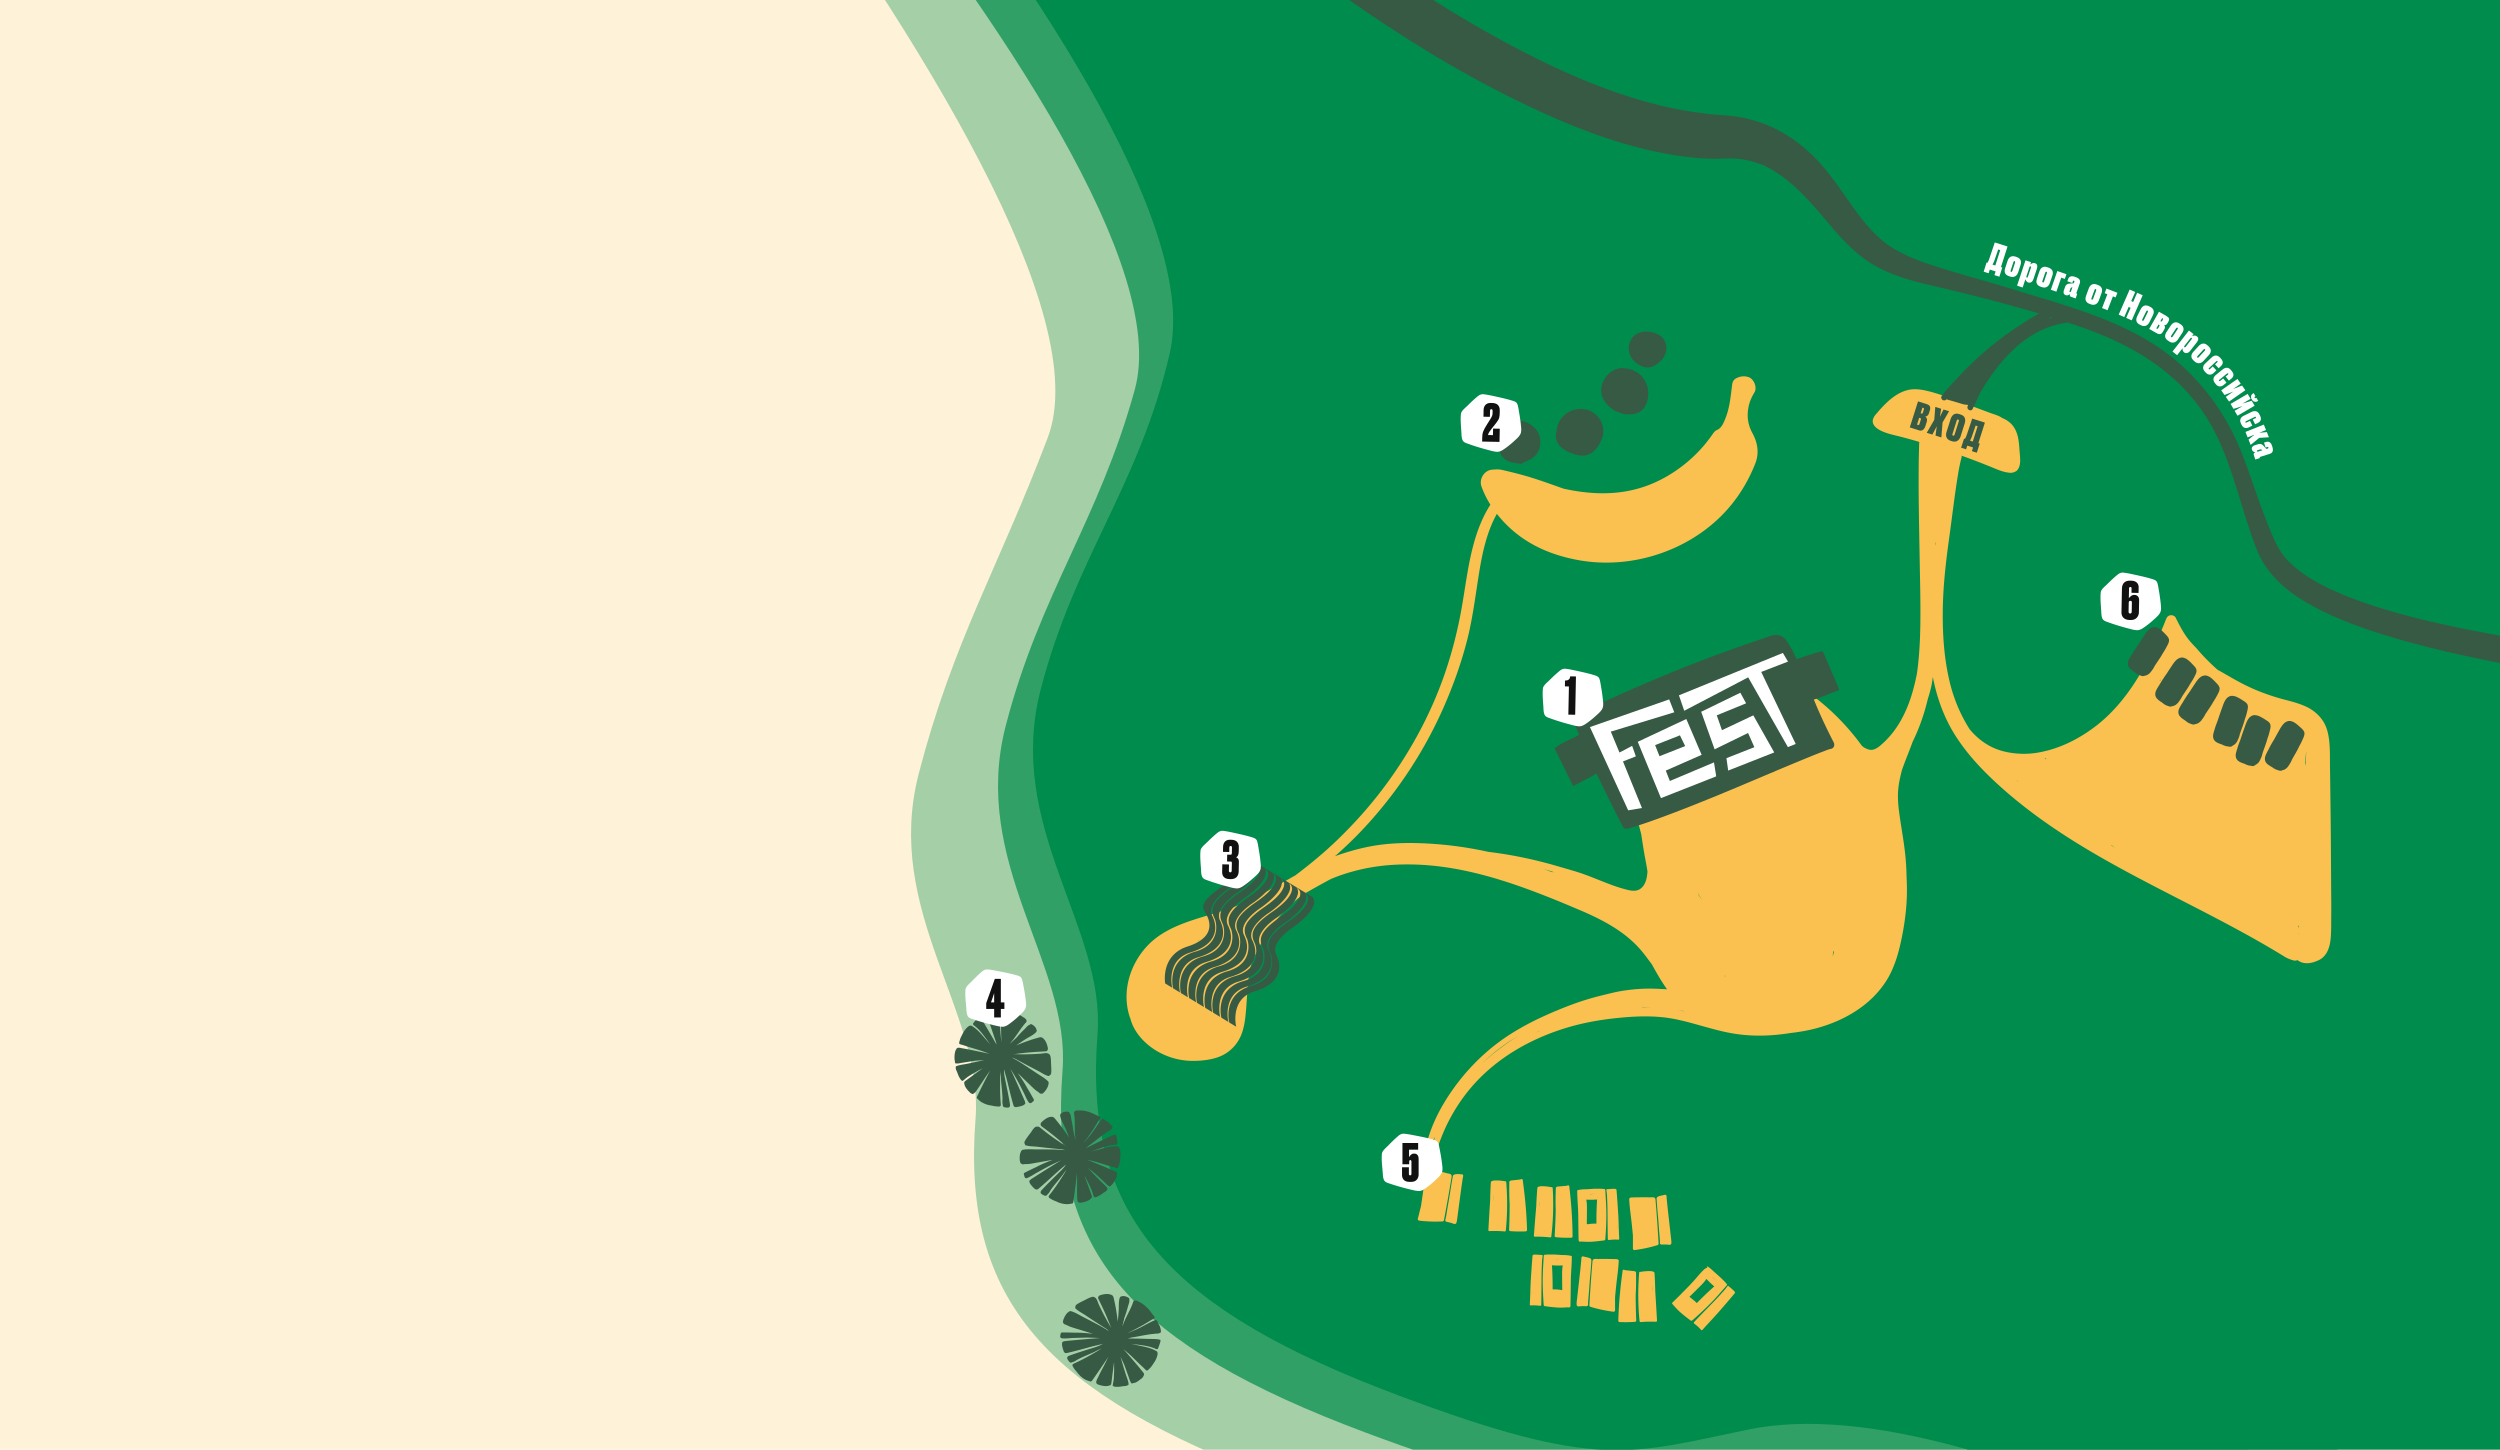 <svg width="1440" height="835" fill="none" xmlns="http://www.w3.org/2000/svg"><path fill="#FEF2D9" d="M0 0h1440v835H0z"/><path opacity=".35" d="M1287.19 422.204c-12.36-41.658 46.81-308.968 21.68-344.882-49.04-70.101-110.71-123.617-196.44-142.909-40.76-9.174-299.413-197.782-351.738-205.282-46.166-6.612-535.864-107.289-539.588-108.126-7.878-1.794 435.164 491.349 382.424 631.008-27.802 73.63-54.564 117.293-74.345 193.681-20.535 79.291 37.527 137.082 32.74 198.551-8.217 105.48 41.236 158.476 174.118 208.306 114.488 42.932 132.513 33.396 200.888 19.344 136.061-27.953 136.591 94.601 182.331 91.963 105.75-6.099 142.43 125.682 170.15 77.652 27.78-48.124-14-373.616-.15-427.6 16.15-62.985 16.42-129.369-2.07-191.706z" fill="#008C4C"/><path opacity=".7" d="M1337.28 394.643c-12.36-41.658 46.81-308.968 21.68-344.882-49.05-70.101-110.71-123.617-196.44-142.909-40.77-9.174-406.479-70.576-458.804-78.069-46.166-6.619-426.156-197.247-429.872-198.091-7.878-1.794-13.75 7.267-8.813 13.66.038.053.083.113.129.166 10.177 13.147 426.886 440.539 388.462 579.942-20.912 75.876-54.564 117.293-74.345 193.681-20.535 79.291 37.527 137.081 32.74 198.551-8.217 105.48 41.236 158.476 174.118 208.306 114.488 42.932 132.513 33.395 200.888 19.344 136.067-27.953 136.587 94.601 182.337 91.963 105.74-6.099 142.42 125.685 170.14 77.655 27.78-48.127-14-373.62-.15-427.603 16.16-62.993 16.42-129.377-2.07-191.714z" fill="#008C4C"/><path d="M1549.66 398.043c-12.37-41.658-80.5-647.465-75-603.983-9.28-73.41 148.56-131.977-747.891-56.185-90.908 7.69-446.532-120.85-441.595-114.465.038.052 422.779 431.96 388.591 580.108-17.7 76.69-54.564 117.292-74.345 193.681-20.535 79.29 37.527 137.081 32.74 198.551-8.217 105.479 41.236 158.475 174.118 208.305 114.488 42.932 132.513 33.396 200.892 19.344 136.06-27.953 379.87 134.353 425.62 131.714 105.74-6.099 46.49-6.031 74.2-54.066 27.78-48.127 59.03-191.163 72.88-245.147 16.16-62.985-32.13-141.725-50.62-204.069" fill="#008C4C"/><path d="M973.092 433.844c7.893-18.153 9.717-29.981 17.617-48.134.317-.731.679-1.47 1.259-.875.626.641-.263 3.634.355 5.473 5.91 17.55 12.237 37.882 32.617 85.752-1.42 1.809-29.549 13.177-31.14 13.147-6.656-15.236-15.182-33.087-20.324-54.089" fill="#193222"/><path d="M1148.79 158.467l.68-2.118-3.35-1.07-.68 2.118-2.85-.905 1.68-5.292.51.159c.18-.174.49-.822.92-1.93.42-1.116 1.51-4.38 3.3-9.785l7.33 2.337-3.78 11.858.77.241-1.68 5.292-2.85-.905zm-.06-8.247c-.37.935-.72 1.666-1.04 2.186l1.62.513 2.82-8.85-1.17-.37c-1.41 4.116-2.14 6.295-2.23 6.521zm6.27 4.184l1.35-4.131c.39-1.168.97-1.96 1.75-2.375.78-.414 1.72-.444 2.82-.083l.63.204c1.11.362 1.87.942 2.26 1.726.39.792.39 1.764.01 2.94l-1.34 4.132c-.37 1.13-.97 1.914-1.78 2.352-.83.437-1.76.482-2.82.143l-.65-.211c-2.27-.739-3.01-2.307-2.23-4.697zm4.72-3.437l-1.56 4.794c-.15.46-.07.739.24.837.32.105.56-.068.71-.528l1.56-4.794c.15-.46.06-.739-.27-.845-.31-.105-.54.076-.68.536zm6.97-1.026l3.2 1.063-.45 1.327c.51-.377.97-.633 1.39-.769.41-.136.84-.121 1.3.03l.06.023c.64.211 1.04.61 1.2 1.183.16.573.11 1.267-.16 2.066l-2 5.993c-.25.754-.66 1.304-1.21 1.651-.55.347-1.12.43-1.69.241l-.06-.022c-.78-.257-1.32-.898-1.63-1.923l-1.59 4.81-3.22-1.071 4.86-14.602zm2.26 3.95l-1.72 5.194c-.15.43-.08.694.21.784.29.098.51-.06.64-.474l1.74-5.21c.13-.399.05-.655-.24-.753-.29-.098-.49.06-.63.459zm4.35 6.544l1.4-4.116c.39-1.161.98-1.953 1.77-2.352.78-.407 1.72-.422 2.82-.046l.63.212c1.11.377 1.85.964 2.24 1.756.38.792.37 1.772-.02 2.94l-1.4 4.116c-.38 1.123-.99 1.9-1.81 2.33-.82.429-1.76.459-2.82.105l-.64-.218c-2.26-.769-2.98-2.345-2.17-4.727zm4.75-3.377l-1.62 4.779c-.16.452-.08.731.23.837.32.105.55-.061.71-.52l1.62-4.78c.15-.452.07-.739-.25-.844-.3-.098-.53.075-.69.528zm6.43 10.946l-3.2-1.109 3.73-10.78 5.27 1.825-.94 2.706-2.06-.716-2.8 8.074zm4.28-.671l.75-2.119c.37-1.055 1.09-1.658 2.17-1.824.22-.03.68-.068 1.36-.113.7-.045 1.11-.083 1.23-.098.18-.015.29-.121.37-.324l.19-.558c.11-.317.05-.528-.21-.611l-.06-.022c-.26-.091-.46.022-.57.339l-.35 1.002-2.84-1.002.43-1.221c.26-.747.72-1.252 1.37-1.508.66-.256 1.49-.204 2.52.158l.43.159c1.14.399 1.9.904 2.27 1.507.38.603.42 1.335.12 2.186l-1.95 5.541c-.05.159.02.279.22.347l.28.098-.92 2.623-2.82-.995c-.55-.196-.68-.693-.39-1.507-.86.701-1.71.904-2.53.618l-.09-.03c-.53-.189-.88-.536-1.04-1.041-.16-.512-.13-1.04.06-1.605zm4.1.55l.87-2.458c-.31.061-.54.136-.71.227-.22.15-.38.384-.5.701l-.44 1.259c-.12.346-.06.565.2.655.27.083.46-.037.58-.384zm8.75 2.405l1.49-4.086c.42-1.154 1.03-1.922 1.83-2.314.79-.385 1.73-.385 2.82.015l.62.226c1.1.399 1.83 1.002 2.19 1.809.37.799.34 1.779-.09 2.933l-1.49 4.085c-.41 1.116-1.02 1.878-1.86 2.292-.84.407-1.78.422-2.83.038l-.64-.234c-2.22-.814-2.9-2.405-2.04-4.764zm4.83-3.272l-1.73 4.742c-.17.452-.1.731.21.844.31.113.56-.053.72-.505l1.74-4.742c.16-.452.09-.738-.24-.852-.3-.113-.53.061-.7.513zm4.34 10.426l3.07-7.968-1.56-.603 1.03-2.669 6.31 2.435-1.03 2.669-1.56-.604-3.08 7.969-3.18-1.229zm13.9 5.669l2.55-5.827-1.11-.483-2.54 5.828-3.21-1.403 6.32-14.459 3.2 1.403-2.29 5.246 1.11.483 2.29-5.247 3.2 1.402-6.31 14.459-3.21-1.402zm6.39-1.025l1.93-3.898c.54-1.1 1.24-1.801 2.06-2.103.84-.294 1.78-.188 2.81.324l.59.294c1.04.52 1.71 1.199 1.98 2.036.27.836.14 1.801-.41 2.909l-1.93 3.898c-.53 1.063-1.23 1.756-2.1 2.073-.88.317-1.81.226-2.81-.264l-.61-.301c-2.12-1.063-2.63-2.714-1.51-4.968zm5.16-2.729l-2.24 4.523c-.21.43-.18.716.12.859.3.151.56.008.77-.422l2.24-4.523c.21-.43.17-.724-.13-.875-.3-.135-.55.008-.76.438zm5.91 12.506l-4.2-2.389 5.63-9.921 4.05 2.307c.95.535 1.52 1.055 1.71 1.552.19.498.07 1.116-.35 1.855l-.48.844c-.52.912-1.18 1.289-1.97 1.146.29.354.45.716.51 1.063.05.354-.1.822-.42 1.395l-.68 1.198c-.47.837-.99 1.335-1.54 1.501-.56.165-1.32-.008-2.26-.551zm-.12-2.699l.26.144c.35.196.63.083.87-.332l.59-1.033c.23-.407.17-.708-.17-.904l-.26-.144-1.29 2.269zm2.37-4.168l.26.143c.27.158.53.045.76-.347l.37-.663c.2-.347.15-.596-.12-.754l-.26-.143-1.01 1.764zm3.58 6.166l2.4-3.626c.68-1.025 1.45-1.636 2.32-1.824.87-.189 1.78.037 2.74.678l.55.362c.98.648 1.55 1.402 1.71 2.269.17.867-.09 1.809-.76 2.835l-2.41 3.626c-.66.987-1.44 1.583-2.34 1.794-.91.203-1.83 0-2.76-.618l-.57-.377c-1.98-1.312-2.27-3.016-.88-5.119zm5.46-2.05l-2.79 4.206c-.27.4-.27.694.01.867.28.189.55.083.82-.317l2.79-4.206c.26-.4.25-.694-.03-.882-.27-.181-.54-.068-.8.332zm7.41 1.266l2.65 2.073-.86 1.101c.61-.189 1.13-.271 1.56-.256.43.015.84.165 1.22.459l.05.038c.54.415.78.927.74 1.515-.05.596-.33 1.229-.85 1.893l-3.89 4.975c-.49.626-1.06 1.01-1.7 1.153-.64.144-1.2.031-1.68-.346l-.05-.038c-.65-.505-.95-1.289-.88-2.352l-3.12 3.988-2.67-2.088 9.48-12.115zm.81 4.478l-3.37 4.312c-.28.354-.31.626-.07.807.24.188.5.113.77-.234l3.38-4.327c.27-.332.27-.596.02-.792-.23-.173-.48-.098-.73.234zm1.83 7.674l2.94-3.204c.83-.904 1.69-1.387 2.58-1.439.88-.053 1.74.309 2.6 1.093l.49.444c.86.792 1.31 1.629 1.34 2.511.03.882-.37 1.771-1.21 2.676l-2.94 3.204c-.8.874-1.66 1.342-2.59 1.402-.93.06-1.8-.286-2.62-1.04l-.5-.46c-1.76-1.606-1.78-3.332-.09-5.187zm5.72-1.183l-3.41 3.716c-.32.355-.37.641-.13.86.25.226.54.166.86-.189l3.41-3.716c.32-.355.36-.649.11-.875-.24-.218-.52-.15-.84.204zm5.35 9.732l2.1 2.239-1.66 1.568c-.67.626-1.4.935-2.2.912-.79-.023-1.54-.407-2.25-1.161l-.44-.46c-.75-.806-1.12-1.621-1.1-2.45.01-.829.4-1.605 1.18-2.329l3.71-3.483c.77-.724 1.57-1.101 2.41-1.131.84-.03 1.66.385 2.46 1.237l.48.512c1.46 1.546 1.44 3.008-.03 4.395l-1.25 1.176-2.09-2.224 1.21-1.131c.3-.278.34-.527.14-.746-.17-.188-.41-.143-.69.128l-4.1 3.845c-.28.264-.33.483-.16.671.2.204.43.181.7-.068l1.58-1.5zm5.99 6.92l1.93 2.383-1.77 1.447c-.72.58-1.47.829-2.26.754-.79-.076-1.51-.513-2.16-1.319l-.4-.498c-.7-.852-1-1.696-.93-2.525.08-.83.53-1.576 1.35-2.239l3.95-3.212c.82-.671 1.65-.987 2.49-.957.84.03 1.62.505 2.37 1.409l.44.543c1.33 1.644 1.22 3.106-.35 4.38l-1.33 1.086-1.92-2.367 1.28-1.041c.32-.256.38-.505.19-.731-.15-.196-.39-.173-.7.075l-4.35 3.544c-.3.241-.37.459-.21.655.18.219.41.211.7-.022l1.68-1.365zm3.4 13.298l-1.89-2.713 4.4-3.069-5.14 2.006-1.89-2.714 9.36-6.521 1.9 2.714-4.42 3.076 5.16-2.013 1.89 2.714-9.37 6.52zm4.87 8.172l-1.67-2.849 4.63-2.714-5.28 1.598-1.67-2.849 9.84-5.775 1.67 2.85-4.64 2.728 5.3-1.613 1.67 2.85-9.85 5.774zm8.26-9.347l-.05-.076c-.4-.693-.54-1.349-.39-1.967.14-.619.57-1.131 1.26-1.538l.22-.128 1.06 1.809-.13.075c-.43.249-.55.52-.38.814l.01.015c.18.302.48.332.9.083l.13-.075 1.04 1.772-.22.128c-.68.399-1.33.512-1.95.331-.61-.165-1.11-.58-1.5-1.243zm-1.07 12.295l1.35 2.759-2.06 1.01c-.83.407-1.61.483-2.37.226-.75-.256-1.35-.844-1.81-1.771l-.28-.573c-.48-.988-.59-1.877-.33-2.669.25-.791.86-1.417 1.81-1.884l4.57-2.239c.95-.468 1.83-.588 2.64-.37.81.219 1.47.852 1.98 1.907l.31.626c.94 1.907.49 3.302-1.32 4.192l-1.54.753-1.35-2.744 1.49-.731c.37-.181.49-.407.35-.671-.11-.226-.34-.256-.7-.083l-5.04 2.473c-.34.166-.46.369-.35.596.12.256.36.301.68.135l1.97-.942zm-.86 10.773l3.46-2.827-3.96 1.583-1.26-3.151 10.59-4.237 1.26 3.151-3.87 1.553 4.35-.369 1.19 2.97-5.59.347-4.93 4.055-1.24-3.075zm3.46 3.317l2.14-.671c1.06-.332 1.98-.121 2.76.64.15.159.46.498.91 1.026.45.527.73.829.82.919.11.128.27.159.47.098l.57-.181c.32-.098.44-.279.36-.535l-.02-.06c-.09-.272-.29-.354-.62-.249l-1.01.317-.9-2.873 1.24-.384c.75-.241 1.43-.173 2.02.196.6.369 1.06 1.07 1.39 2.111l.14.445c.37 1.145.42 2.05.16 2.721-.25.663-.81 1.138-1.68 1.41l-5.6 1.764c-.16.053-.21.181-.15.377l.09.286-2.65.837-.89-2.85c-.18-.55.15-.957.97-1.213-1.08-.272-1.75-.822-2.01-1.659l-.03-.083c-.16-.543-.09-1.025.22-1.455.3-.444.73-.754 1.3-.934zm2.03 3.61l2.48-.784c-.22-.211-.42-.354-.6-.429-.25-.083-.53-.076-.86.022l-1.27.4c-.36.113-.48.294-.41.55.08.272.3.355.66.241z" fill="#fff"/><path d="M1342.57 483.538c-.06-9.431-.19-18.854-.31-28.277-.06-4.667-.12-9.341-.19-14.007-.06-4.35.06-8.737-.31-13.072-.39-4.523-1.26-9.219-3.84-13.057-2.4-3.573-5.77-6.347-9.68-8.134-3.66-1.673-7.39-2.729-11.27-3.716-4.1-1.048-8.15-2.284-12.13-3.732-.98-.354-1.96-.723-2.93-1.1-.45-.174-.9-.355-1.34-.536-.3-.12-.6-.241-.89-.362-.08-.03-.14-.052-.19-.075-1.95-.837-3.88-1.711-5.78-2.638-3.73-1.81-7.32-3.868-10.9-5.933-1.78-1.025-3.62-2.088-5.48-3.099a128.1 128.1 0 01-8.83-8.616c-1.52-1.621-2.9-3.385-4.45-4.968-1.49-1.53-2.85-3.038-4.12-4.757-2.66-3.611-4.73-7.629-6.72-11.64-.52-1.055-1.9-1.605-3.01-1.439-1.26.188-2.05.995-2.51 2.156-9.15 23.294-21.18 47.432-41.79 62.66-9.77 7.23-20.91 12.575-32.98 14.452-6.15.95-12.7.656-18.72-.845-6.36-1.583-11.85-4.794-16.54-9.34a42.825 42.825 0 01-3.1-3.362c-5.31-8.277-9.21-17.603-11.55-27.358-3.16-13.207-4.09-26.618-3.98-40.339.12-14.33 1.75-28.586 3.73-42.766 1.83-13.064 3.28-26.181 5.53-39.178.45-2.307.93-4.606 1.54-6.875.09-.369.11-.754.05-1.116a430.088 430.088 0 0118.69 7.2c2.27.934 4.55 1.869 6.97 2.337 1.67.316 3.44.61 4.94-.219 2.4-.784 3.17-4.191 3.14-6.551-.03-2.246-.29-4.5-.45-6.739-.14-1.93-.3-3.868-.65-5.775-.66-3.649-2.16-7.109-5.08-9.506a15.251 15.251 0 00-4.09-2.397c-2.09-1.501-4.99-2.224-7.18-3.038-7.83-2.918-15.66-5.85-23.51-8.7-3.95-1.432-7.93-2.782-12.01-3.784-3.84-.943-7.74-1.561-11.65-.649-6.69 1.561-12.05 6.702-16.49 11.663-.41.459-.83.934-1.2 1.439-.93.95-1.78 1.976-2.28 3.219-1.48 3.679 2.17 6.167 5.1 7.456 3.87 1.704 8.19 2.45 12.26 3.543 3.05.822 6.08 1.674 9.11 2.563-.08 1.289-.11 2.586-.14 3.883-.08 3.083-.17 6.159-.19 9.249-.03 6.167-.07 12.326-.01 18.493.12 12.242.37 24.477.58 36.72.21 12.084.55 24.176.38 36.26-.08 6.039-.3 12.07-.79 18.086-.31 3.814-.68 7.229-1.18 10.704-.09.475-.18.943-.28 1.417-1.33 6.446-3.08 12.869-5.68 18.922-2.32 5.413-5.3 10.615-9.1 15.123a49.578 49.578 0 01-6.19 6.181c-2.08 1.727-4.35 2.993-7.05 1.998-.85-.317-1.65-.724-2.43-1.191-.25-.226-.53-.445-.8-.656l-.19-.166c-9.51-13.124-21.32-24.5-34.85-33.471a128.735 128.735 0 00-5.65-3.528c-2.9-1.711-7.19-.754-8.81 2.314-1.64 3.099-.79 6.989 2.31 8.813 3.7 2.186 7.3 4.553 10.76 7.101.39.287.78.581 1.17.875l.28.211c.81.686 1.68 1.319 2.5 1.997 1.66 1.365 3.29 2.775 4.88 4.222 1.53 1.395 3.02 2.827 4.48 4.29a60.583 60.583 0 00-7.42-4.064 77.93 77.93 0 00-6.5-2.646 5.289 5.289 0 00-2.35-.241c-6.12-3.091-12.8-5.013-19.69-5.232-11.95-.377-23.133 5.172-30.905 14.12-2.985 3.438-5.518 7.229-7.629 11.24-3.415 2.488-6.287 5.729-8.662 9.34a57.25 57.25 0 01.762-15.514 52.994 52.994 0 015.563-15.605c.075-.136-.128-.264-.211-.128-6.008 9.928-8.451 21.62-7.644 33.109a31.14 31.14 0 00-.52-.512c-1.093-1.063-2.759-.762-3.566.46a35.736 35.736 0 00-1.568 2.623c-.596-2.096-2.141-3.898-4.395-4.41a7.137 7.137 0 00-4.787.603c-.008-.038-.008-.075-.015-.121-.226-2.322-3.89-2.344-3.656 0 .196 1.99.052 4.086.083 6.099v.106a48.683 48.683 0 00-.611 4.651 88.688 88.688 0 01-1.146-6.099c-.166-1.093-1.553-.912-1.967-.113-.49-.173-1.139.098-1.116.746.06 1.727.09 3.453.181 5.179.083 1.712.422 3.408.678 5.096v.023c.151 2.744.438 5.481.875 8.217.098.596.226 1.282.226 1.832 0 .935-.023 1.757.173 2.691.332 1.606.762 3.204 1.169 4.795.158.61.324 1.214.482 1.817a685.75 685.75 0 001.742 11.006c.573 3.43 1.379 6.996 1.862 10.576a24.365 24.365 0 01-.536 3.981c-.723 3.189-2.54 6.204-5.729 6.905-2.314.505-4.847-.233-7.071-.837-2.601-.701-5.172-1.56-7.704-2.495-4.999-1.847-9.891-3.965-14.904-5.789-5.051-1.84-10.177-3.197-15.326-4.712-10.366-3.061-20.912-5.481-31.579-7.177-2.903-.46-5.82-.867-8.752-1.213a215.96 215.96 0 00-38.515-4.976c-7.772-.294-15.582-.143-23.309.829-7.803.98-15.168 2.85-22.624 5.277-1.341.438-2.676.905-3.987 1.395 7.146-6.265 13.931-12.951 20.256-20.045 17.489-19.623 31.956-41.975 42.51-66.053 5.284-12.047 9.74-24.448 13.094-37.173 3.46-13.155 5.043-26.603 7.207-39.999 1.885-11.67 4.44-23.574 10.222-33.962a71.525 71.525 0 003.822 4.463c11.391 12.228 25.722 18.779 41.915 21.96 32.687 6.423 68.367-6.084 89.113-31.398 5.939-7.252 10.569-15.296 13.989-23.995 2.39-6.076 1.38-12.017-1.67-17.61-2.63-4.818-3.27-9.763-2.18-15.168.63-3.083 1.89-5.729 3.45-8.338 1.56-2.616-.28-7.516-3.29-8.601-2.48-.897-4.93-.603-7.24.58-1.415.724-2.154 1.938-2.365 3.604-.867 6.845-1.432 13.758-4.176 20.226-1.056 2.487-2.028 4.915-4.818 6.106-.934.399-1.696 1.432-2.314 2.329-6.031 8.722-13.464 15.944-22.344 21.794-18.741 12.341-39.043 14.904-63.415 9.559-4.297-1.492-11.232-4.078-18.288-6.287-5.617-1.756-11.346-3.174-17.083-4.5-1.93-.445-4.055-.332-6.053-.136-4.41.437-7.441 5.45-5.903 9.709 1.342 3.702 3.068 7.162 5.111 10.426-.181.294-.362.581-.543.867-3.543 5.699-6.136 11.987-8.104 18.387-4.025 13.109-5.51 26.799-7.892 40.256-2.239 12.672-5.413 25.209-9.574 37.384-8.255 24.153-20.784 46.972-36.261 67.334-7.704 10.132-16.268 19.653-25.405 28.511-7.727 7.486-15.982 14.316-24.553 20.776-3.837 2.141-7.652 4.342-11.481 6.491-6.054 3.4-12.175 6.694-18.515 9.521-.415.189-.837.37-1.251.55-.106.046-.392.166-.581.249-.686.279-1.372.558-2.058.83a112.029 112.029 0 01-4.809 1.756c-3.302 1.123-6.642 2.126-9.982 3.128-13.2 3.966-27.365 7.976-36.991 18.508-9.205 10.064-13.766 24.312-10.517 37.753a32.118 32.118 0 001.252 3.98 23.837 23.837 0 002.254 5.556c1.402 2.533 3.219 4.878 5.262 6.928 7.523 7.546 18.153 11.692 28.759 11.609 4.78-.037 10.102-.61 14.648-2.329a22.471 22.471 0 009.453-6.852c3.815-4.735 5.104-10.283 5.775-16.216.814-7.124.95-14.301 1.741-21.432.362-3.234 1.003-6.385 1.847-9.491.023-.053.038-.098.06-.151-.007.015.136-.324.249-.603.113-.256.377-.882.37-.859.278-.641.565-1.282.859-1.923.731-1.59 1.493-3.173 2.292-4.734a108.36 108.36 0 014.93-8.632 94.31 94.31 0 012.759-4.116 89.42 89.42 0 011.372-1.892l.535-.708.686-.875a90.215 90.215 0 016.604-7.38 74.474 74.474 0 019.567-8.044c4.726-2.684 9.453-5.352 14.232-7.915.385-.204.777-.407 1.161-.611a94.307 94.307 0 017.81-2.91c13.08-4.221 25.654-5.744 39.374-5.458 30.562.641 59.932 11.172 87.975 22.804 1.621.671 2.616 1.093 3.626 1.523.995.422 1.991.852 2.993 1.274.407.174.822.339 1.229.513.105.045.686.286.89.377a185.388 185.388 0 018.993 4.108c3 1.485 5.956 3.076 8.82 4.817a81.1 81.1 0 013.973 2.556c.724.49 1.432.995 2.141 1.508.279.203.558.414.837.625.105.076.181.136.233.174.016.015.106.083.317.256.286.219.565.437.852.656.03.023.09.068.181.143.339.272.678.55 1.01.829a87.133 87.133 0 011.779 1.538 59.543 59.543 0 013.566 3.468c2.601 2.744 4.244 4.945 6.347 7.765.626.844 1.259 1.688 1.893 2.54 2.374 4.282 4.779 8.556 7.515 12.605.408.603.83 1.213 1.252 1.817-1.734-.114-3.468-.189-5.187-.279a96.37 96.37 0 00-10.546.06c-3.687.218-7.373.663-11.014 1.281-3.717.634-7.305 1.621-10.961 2.496-7.162 1.718-14.18 4.033-21.033 6.739-13.268 5.24-26.468 11.512-37.979 20.023-10.049 7.44-18.764 16.411-26.076 26.55-4.086 5.669-7.719 11.685-10.644 18.025a89.134 89.134 0 00-3.717 9.491 110.48 110.48 0 00-1.545 5.104c-.483 1.719-.709 3.505-1.01 5.262-.076.429.49.58.648.181a273.61 273.61 0 013.151-7.765c.211.324.776.415 1.01 0 .407-.716.807-1.432 1.199-2.156-.061.234-.113.475-.174.709a88.213 88.213 0 00-1.055 4.191c-.128.573.143 1.01.535 1.236a60.045 60.045 0 00-.641 4.32c-.241 2.292-.474 4.583-.618 6.89-.015.257.407.317.453.061.799-4.576 2.208-9.001 3.799-13.359 1.598-4.387 3.347-8.647 5.473-12.808 4.267-8.36 9.544-16.034 15.952-22.894 13.742-14.708 31.586-24.742 50.681-30.758 9.884-3.113 20.166-4.99 30.456-6.053 11.097-1.146 22.48-1.583 33.472.625 10.832 2.179 21.243 6.046 32.114 8.044 11.399 2.096 22.779 1.809 34.189-.008 5.15-.595 10.29-1.47 15.25-2.811 15.88-4.282 31.16-13.14 40.13-27.298 4.9-7.749 7.31-16.795 9.08-25.706 1.86-9.34 2.96-18.99 2.78-28.519-.04-1.952-.1-3.897-.21-5.842-.04-3.905-.29-7.802-.65-11.632-.83-8.601-2.52-17.052-3.65-25.608-.52-4.041-.83-8.135-.55-12.205.28-3.981 1.17-7.84 2.15-11.7l.06-.196c.36-1.071.75-2.141 1.15-3.204 1.63-4.342 3.41-8.685 5-13.08 2.79-5.646 5.05-11.564 6.85-17.564.74-2.45 1.39-4.923 1.97-7.403.21-.603.4-1.199.58-1.802 1.06-3.453 1.87-7.041 2.21-10.644 2.28 11.745 6.25 23.06 12.67 33.328 6.95 11.111 16.07 20.731 25.76 29.49 9.29 8.406 19.24 16.08 29.55 23.174 20.54 14.127 42.58 25.895 64.71 37.316 22.26 11.496 44.72 22.668 66.19 35.62 1.26.761 2.51 1.522 3.76 2.291 1.59.98 3.2 1.568 4.98 2.111.9.272 1.73.174 2.44-.158.11.083.22.173.33.249 3.69 2.593 8.25 1.568 12.02-.264 4.96-2.405 6.45-8.067 6.83-13.087.35-4.576.21-9.227.27-13.811.06-4.666-.02-9.34-.05-14.006l-.18-28.549zm-237-235.354s0-.008 0 0zM690.221 541.706a2.178 2.178 0 00-.12-.181l.859-.317c-.256.166-.497.332-.739.498zm16.171 8.933l-.023.045c-.083-.128-.181-.249-.271-.369.316-.385.641-.762.965-1.139-.226.49-.453.973-.671 1.463zm187.002-48.481a257.734 257.734 0 00-3.996-1.598c2.02.626 4.033 1.274 6.038 1.953-.678-.129-1.364-.242-2.042-.355zm-61.968 139.901c-.007-.008-.015-.007-.03-.015.113-.219.234-.43.347-.648-.105.218-.211.437-.317.663zm38.357-42.314c-5.813 3.988-11.361 8.33-16.495 13.125a120.142 120.142 0 018.519-7.494c4.025-3.211 8.285-6.098 12.695-8.722a136.528 136.528 0 00-4.719 3.091zm14.828-4.923c.641-.324 1.289-.64 1.937-.957.136-.023.264-.053.4-.083-.784.347-1.56.694-2.337 1.04zm61.251-14.368c.045-.045.09-.091.128-.143 1.606-.008 3.212.015 4.817.06-1.651-.008-3.302.022-4.945.083zm21.387 1.508c-.302-.061-.596-.114-.897-.174 1.063.166 2.118.347 3.181.528.339.143.701.271 1.071.369a101.666 101.666 0 00-3.355-.723zm3.973.866c.03.008.06.016.083.016.007 0 .007.007.015.007l-.098-.023zm7.945-66.15c-.279-.415-.558-.83-.829-1.244-.121-.325-.234-.649-.354-.973a84.965 84.965 0 002.42 3.965c-.422-.58-.83-1.16-1.237-1.748zm14.708 45.661l-.445-.046c-.022-.143-.037-.286-.06-.422l.543.453c-.015.007-.03.015-.038.015zm12.585-139.366v.249c-1.58.301-3.12.814-4.55 1.523a27.64 27.64 0 00-.7-.242c1.43-1.605 3.07-2.985 5.03-3.935.02.008.63-.248.64-.256.22-.068.44-.113.65-.181.1-.03.16-.053.21-.075.04 0 .1.007.19.007h.43c-1.07.49-1.82 1.561-1.9 2.91zm6.98 6.83c0-.007 0-.023-.01-.03.19.053.38.105.57.166.01.06.03.12.04.188-.2-.113-.4-.218-.6-.324zm4.92-8.782a17.99 17.99 0 00-.89-1.87c.78.136 1.55.286 2.31.46-.58.354-1.08.837-1.42 1.41zm3.48 23.55c-.15.045-.3.098-.43.158-.31-.309-.61-.633-.9-.957-.11-.294-.23-.588-.35-.89l.09-.233c.58.61 1.15 1.244 1.68 1.899l-.09.023zm12.27-12.876c-.14.061-.27.128-.39.211-1.74-1.56-3.58-3-5.51-4.319.62.165 1.23.346 1.84.557 1.22.43 2.13.837 3.58 1.629a35.27 35.27 0 012.88 1.771c-.83-.203-1.71-.158-2.4.151zm21.54 119.155c.08-.829.15-1.666.21-2.503.19-.249.37-.505.56-.761a22.39 22.39 0 01-.77 3.264zm58.94-236.576l-.03-2.11h.08v.241c0 .309.05.58.14.837-.06.339-.13.686-.19 1.032zm28.87 117.444a6.404 6.404 0 01-.25-.287c.1.068.22.136.32.211-.02.023-.05.046-.07.076zm17.64 17.384c.45.347.91.693 1.37 1.033 0 .052.01.105.01.165-.46-.407-.92-.806-1.38-1.198zm17.02-11.723c-.09-.166-.2-.324-.32-.475.3-.045.58-.098.87-.143-.19.204-.37.407-.55.618zm37.94 49.589c.04-.053.08-.113.12-.166.08.053.17.113.25.174.64.429 1.27.859 1.91 1.289-.77-.43-1.53-.86-2.28-1.297zm27.9-94.903c.14-.234.29-.475.42-.709.03.174.07.347.11.52a2.77 2.77 0 00-.53.189zm79.71 145.494c-.04-.022-.07-.037-.1-.06.13-.023.23-.038.31-.045.03.015.06.03.1.045-.07.03-.19.053-.31.06zm.05-3.008a39.58 39.58 0 01-.09-1.537c.1.15.23.279.38.369-.09.392-.19.776-.29 1.168zm.91 3.4c-.01-.007-.02-.015-.02-.022.02.022.05.037.07.06a.115.115 0 00-.05-.038zm.22.227c-.11-.204-.25-.4-.37-.596.1.098.23.301.4.626a.106.106 0 00-.03-.03zm.1.203c.01 0 .01 0 0 0 .03.038.04.068.06.098-.02-.03-.03-.068-.06-.098zm3.4-104.748c-.1 2.533-.21 5.066-.33 7.591a48.73 48.73 0 00-.24-1.726c.08-1.184.17-2.367.27-3.551.08-.814.15-1.621.24-2.435.03-.173.04-.354.06-.528.01.219.01.438 0 .649zM836.13 677.49c.015-.354-.083-.693-.354-.95-.528-.49-1.478-.55-2.119-.716-1.108-.286-2.216-.58-3.324-.851-1.877-.468-3.77-.913-5.654-1.342-1.041-.392-2.126-.649-2.774-.226a.455.455 0 00-.37.361c-.904 4.35-1.312 8.79-1.915 13.193a446.265 446.265 0 01-1.138 7.81c-.596 2.397-1.191 4.802-1.817 7.192-.158.618.294 1.07.867 1.138 4.425.52 8.866.671 13.313.445.362-.015.784-.264.86-.649a910.074 910.074 0 004.432-25.05 1.392 1.392 0 00-.007-.355zm-9.725-1.5c-.045-.022-.098-.045-.143-.068.053.015.105.038.158.061 0 0-.007.007-.015.007zm7.946 2.36a.475.475 0 00-.091-.121l.106.023c-.008.03-.008.068-.015.098zm7.184-1.938c-1.236-.203-2.767-.218-3.83.121-.716.226-.904.867-.957 1.538-.792 3.965-1.319 7.991-1.998 11.971-.346 2.058-.716 4.109-1.07 6.167-.355 2.125-.596 4.342-1.176 6.415-.128.452.158.98.625 1.1 1.41.347 2.888.619 4.23 1.199.633.271 1.568-.015 1.56-.829.294-.731.354-1.546.46-2.322.166-1.214.324-2.427.482-3.634.325-2.42.649-4.839.973-7.267.301-2.254.618-4.508.905-6.762.301-1.847.527-3.716.821-5.548.083-.505.46-1.508.03-1.953-.218-.211-.648-.226-1.055-.196zm-7.169 25.526l.022-.136c.031.045.061.098.098.143-.045-.007-.082-.007-.12-.007zM985.1 750.886c3.339-3.377 6.408-6.973 9.529-10.539.135-.151.218-.437.082-.618-.866-1.123-1.862-2.149-2.917-3.106-.113-.136-.241-.256-.369-.377-1.282-1.184-2.609-2.337-3.905-3.505-1.244-1.116-2.473-2.39-3.935-3.227-.242-.136-.604.158-.408.407.098.128.212.256.317.385-.505 0-1.101.218-1.455.52-2.284 1.945-4.221 4.5-6.227 6.717a153.206 153.206 0 01-6.211 6.483c-.4.392-.777.791-1.146 1.198a1675.143 1675.143 0 01-5.179 5.112c-.204.203-.181.512 0 .723 1.605 1.84 3.234 3.687 5.096 5.27a95.927 95.927 0 005.525 4.342c.249.181.604.075.815-.106 3.573-3.113 7.056-6.309 10.388-9.679zm3.347-10.253c-.008 0-.008 0 0 0l-.158-.135c.09.007.181.007.271.007a.917.917 0 01-.113.128zm.445-2.902c-.091-.068-.174-.128-.249-.196-.792-.648-1.726-1.176-2.405-1.93.89.701 1.787 1.402 2.654 2.126zm-11.504 12.838a26.973 26.973 0 00-2.36-2.08c-.603-.475-1.244-1.048-1.914-1.493.082-.083.158-.166.241-.249a575.583 575.583 0 003.769-3.731c1.915-1.923 4.214-3.996 5.759-6.325l.038-.038c1.395 1.546 2.895 2.955 4.493 4.312-3.46 3.083-6.8 6.287-10.026 9.604zm21.741-6.664a17.033 17.033 0 00-1.575-1.477 31.106 31.106 0 00-2.013-1.689c-.189-.143-.453-.015-.566.151-1.311 1.952-3.015 3.663-4.583 5.412-1.508 1.674-3.068 3.287-4.636 4.893-3.332 3.415-6.672 6.822-9.944 10.298-.286.301-.196.716.121.95a24.551 24.551 0 013.943 3.611c.165.188.527.188.693 0 3.098-3.513 6.385-6.876 9.469-10.411a688.934 688.934 0 009.159-10.69c.188-.226.181-.482.015-.686.045-.113.03-.241-.083-.362zm-14.874 16.766l-.022-.045c.324-.355.656-.701.995-1.048-.324.362-.648.731-.973 1.093zm11.029-18.839c.038-.053.076-.098.114-.143.015.015.03.03.052.045a.755.755 0 00-.166.098zm-128.178-61.424c-.046 0-.091.007-.144.007-1.206-.234-8.616-1.289-8.179.784a.83.83 0 00-.083.309 243.77 243.77 0 00-.384 10.26c-.392 5.586-.686 11.18-1.018 16.766-.015.302.279.596.58.581a67.219 67.219 0 018.896.203c.332.03.55-.294.58-.58.928-9.28.98-18.56.234-27.855-.03-.242-.211-.49-.482-.475zm-8.617 27.53c0-.03.008-.067.008-.098a.735.735 0 00.128.098c-.046-.007-.091 0-.136 0zm1.47-15.808c.008-1.379.015-2.751.03-4.131.023.716.038 1.425.061 2.141-.031.663-.053 1.327-.091 1.99zm3.219 13.464a.698.698 0 00.181.098c0 .023.007.045.007.068-.075.007-.15.022-.226.03.015-.068.03-.136.038-.196zm.158 2.352c.068-.008.144-.015.211-.015.046.007.098.023.144.03-.113-.007-.234-.015-.355-.015zm2.91.173c-.053-.007-.113-.007-.166-.015a.41.41 0 00.181-.143c-.007.053-.007.106-.015.158zm.566-7.742v-.052c.007.022 0 .037 0 .052zm9.303-21.16c-.181.075-.362.143-.543.211a.739.739 0 00-.188 0c-1.644.181-3.295.362-4.938.535a1.11 1.11 0 00-.347.098c-.407.098-.731.384-.739.852-.037 4.093-.068 8.262.196 12.401v1.387c-.015 4.576-.12 9.144-.316 13.713-.015.414.346.693.723.723 2.94.249 5.858.242 8.805.144.423-.016.807-.355.8-.8-.257-9.672-1.146-19.313-2.503-28.887-.053-.445-.611-.521-.95-.377zm-5.232 28.141c-.06.023-.113.06-.158.091 0-.076.007-.151.007-.226.061.045.128.082.196.113-.015.015-.03.015-.045.022zm7.086-.03c0 .128.008.256.008.385h-.196c.083-.114.143-.242.188-.385zm6.898-12.303c-.505 5.578-.912 11.165-1.364 16.743-.023.309.286.588.58.581 2.97-.068 5.933.06 8.888.384.339.038.543-.301.581-.58 1.123-9.258 1.364-18.53.799-27.84-.015-.249-.204-.49-.475-.475-.046 0-.083 0-.128.007-1.169-.249-8.587-1.477-8.195.618a.758.758 0 00-.09.317c-.264 3.407-.468 6.83-.596 10.245zm-.151 16.155c0-.038.008-.075.008-.105.045.037.09.075.136.105h-.144zm8.481-7.44c0 .045-.007.098-.007.15 0-.052 0-.098.007-.15zm-.708 7.606l-.023.173c-.06-.007-.121-.015-.181-.015a.581.581 0 00.204-.158zm-2.556-.038l-.362-.022c.068 0 .143-.008.211-.015.053.015.098.03.151.037zm-.482-2.374c.052.045.113.075.173.105 0 .023 0 .045.007.068l-.226.023a9.85 9.85 0 00.046-.196zm-2.827-17.663c.007.716.007 1.424.015 2.141-.038.663-.083 1.319-.128 1.982.03-1.372.067-2.751.113-4.123zm16.448-8.504c-.233.098-.467.181-.693.264a.917.917 0 00-.196 0c-1.651.143-3.295.294-4.946.437a1.197 1.197 0 00-.354.091c-.415.09-.716.392-.731.852-.121 4.078-.234 8.232-.053 12.363-.007.475-.015.95-.03 1.417a332.776 332.776 0 01-.596 13.705c-.03.415.355.686.724.724 2.933.309 5.85.362 8.805.324a.814.814 0 00.799-.799c-.06-9.611-.739-19.216-1.892-28.759-.06-.355-.407-.8-.837-.619zm-5.97 28.089a.992.992 0 00-.151.083c0-.075.007-.151.007-.219.061.046.129.083.196.121-.015 0-.03.007-.052.015zm7.093.09v.408h-.203a1.15 1.15 0 00.203-.408zm5.082 3.385c0 .121.03.227.068.325.015.082.06.15.113.211.286.384.859.467 1.259.248 2.156.151 4.319.264 6.468.106a98.384 98.384 0 006.988-.792c.302-.045.475-.377.498-.648.354-4.727.588-9.453.588-14.187 0-4.75-.34-9.461-.618-14.196-.016-.301-.219-.475-.513-.512-1.357-.181-2.721-.211-4.101-.151-.045-.008-.091-.008-.136-.008-1.779-.075-3.633.166-5.42.249-1.756.083-3.611.03-5.322.475a.368.368 0 00-.121.06c-.256-.067-.543.076-.543.392 0 4.546.513 9.084.573 13.63.076 4.93.098 9.868.219 14.798zm11.157-24.515v.136h-.007c-.046.007-.099.007-.144.015.053-.053.106-.098.151-.151zm-1.719-2.254v.007c-1.131.098-2.276.415-3.392.347 1.131-.12 2.261-.256 3.392-.354zm1.214 3.347a189.347 189.347 0 00-.385 13.871c-1.703 0-3.52.09-5.216.415-.106-.083-.211-.159-.317-.242-.007-.226-.007-.437-.007-.648.022-1.643.052-3.294.052-4.945.008-2.639.174-5.624-.339-8.293v-.083c2.073.129 4.124.076 6.212-.075zm6.015 8.858c.023 4.636.046 9.265.151 13.901.008.43.377.641.762.58a24.81 24.81 0 015.337-.196c.256.015.505-.241.49-.49-.286-4.681-.286-9.378-.573-14.067a727.856 727.856 0 00-.988-14.044c-.022-.294-.211-.467-.474-.49a.357.357 0 00-.317-.196 17.432 17.432 0 00-2.088.045c-.867.038-1.727.091-2.586.204-.279.037-.452.233-.4.52.46 2.465.453 5.051.558 7.546.098 2.231.113 4.455.128 6.687zm5.594 7.388c-.015-.008-.038-.016-.053-.023a59.514 59.514 0 01-.03-1.644c.023.558.053 1.116.083 1.667zm-5.345-21.35a.862.862 0 00-.045.204l-.023-.196c.023 0 .046 0 .068-.008zm27.297 4.855c-.075-.347-.248-.641-.58-.822-.626-.339-1.568-.173-2.239-.18-1.146-.008-2.284-.023-3.43-.023-2.284 0-4.576.03-6.86.09-.136 0-.287.008-.452.015-.483.016-.988.091-1.275.438a.467.467 0 00-.233.429c.181 4.441.859 8.858 1.349 13.268.287 2.616.551 5.24.792 7.863.007 2.473.007 4.945-.015 7.41-.008.438.414.958.897.898 4.5-.581 8.918-1.508 13.26-2.835.354-.106.671-.46.648-.859a893.34 893.34 0 00-1.786-25.375.833.833 0 00-.076-.317zm-9.792.927c-.06-.007-.113-.022-.174-.03.061.008.129.015.189.015l-.015.015zm8.149.264h.121c0 .046.007.083.007.128a.738.738 0 00-.128-.128zm10.674 21.418c-.143-1.29-.294-2.579-.437-3.875-.271-2.428-.55-4.855-.822-7.283-.241-2.133-.459-4.274-.723-6.407-.159-1.855-.392-3.709-.543-5.541-.038-.475.075-1.576-.445-1.9-.271-.166-.761-.045-1.168.098-.513.075-1.033.211-1.523.324-.648.151-1.372.294-1.953.626-.58.332-.723.814-.701 1.357v.045c0 .038 0 .083.015.121.008.075.016.15.031.226.188 4.063.655 8.111.972 12.167.158 2.081.302 4.161.46 6.242.166 2.149.475 4.357.422 6.513-.015.483.422.89.89.89 1.447 0 2.947-.098 4.387.143.694.113 1.485-.414 1.297-1.183.098-.852-.068-1.727-.159-2.563zm-4.809 1.53a1.164 1.164 0 01-.015-.166l.158.136c-.053.015-.098.022-.143.03zm1.99-25.292v-.008a.979.979 0 01.045.219l-.045-.211zm-6.663 44.214a.83.83 0 00-.083-.31c.437-2.08-6.996-1.01-8.18-.784-.045 0-.09-.007-.143-.007-.271-.015-.46.234-.475.475-.746 9.295-.701 18.575.234 27.855.03.294.241.61.58.58a67.394 67.394 0 018.896-.203c.301.015.595-.279.58-.581-.339-5.586-.626-11.179-1.018-16.765a273.19 273.19 0 00-.391-10.26zm-8.127 18.816v.052c.007-.015 0-.037 0-.052zm.573 7.795c-.008-.053-.008-.106-.015-.159a.472.472 0 00.181.144c-.053 0-.106.007-.166.015zm2.548-.159c.045-.007.098-.022.143-.03.068.008.143.015.211.015-.113 0-.233.008-.354.015zm.332-2.201c0-.023.007-.045.007-.068.06-.03.121-.06.181-.098l.045.196c-.083-.015-.158-.022-.233-.03zm3.317-15.627c.022-.717.037-1.425.06-2.141.015 1.379.022 2.751.03 4.131-.038-.664-.06-1.327-.09-1.99zm1.424 17.798a.735.735 0 00.128-.098c0 .03.008.068.008.098h-.136zm-10.939-14.609c.264-4.139.241-8.308.196-12.401-.007-.46-.324-.754-.739-.852a.97.97 0 00-.346-.098c-1.644-.181-3.295-.362-4.938-.535a.747.747 0 00-.189 0 15.155 15.155 0 01-.542-.212c-.332-.143-.89-.075-.958.392-1.357 9.582-2.246 19.216-2.503 28.888-.015.437.377.784.8.799 2.947.098 5.864.098 8.805-.143.376-.03.738-.301.723-.724a346.57 346.57 0 01-.316-13.712c0-.475.007-.943.007-1.402zm-8.405 14.383c0-.128 0-.256.007-.384.038.15.106.279.189.384h-.196zm7.093-.347l-.045-.022c.068-.03.136-.068.196-.113 0 .075.008.15.008.226-.053-.03-.106-.068-.159-.091zm-36.034-36.17a.202.202 0 00-.12-.06c-1.712-.445-3.559-.392-5.323-.475-1.779-.083-3.641-.324-5.42-.249-.045 0-.09.008-.128.008-1.372-.061-2.744-.03-4.101.151-.286.037-.49.203-.513.512-.278 4.734-.625 9.446-.618 14.195.008 4.742.234 9.469.588 14.188.023.264.196.603.498.648 2.322.347 4.644.618 6.988.792 2.149.158 4.32.045 6.476-.106.399.211.972.136 1.251-.249a.439.439 0 00.113-.211c.038-.098.061-.203.068-.324.121-4.93.151-9.868.219-14.798.067-4.553.58-9.092.573-13.63-.008-.309-.294-.46-.551-.392zm-11.398 4.448h-.008v-.136c.053.053.098.098.151.143-.038 0-.09 0-.143-.007zm1.719-2.39c1.025.091 2.043.204 3.06.317-.957 0-1.884-.196-2.894-.287-.053-.007-.113-.007-.174-.015.008-.007.008-.015.008-.015zm5.005 3.475c-.527 2.684-.354 5.685-.346 8.331 0 1.651.03 3.294.052 4.945.008.301-.007.618-.015.942-1.786-.377-3.724-.475-5.525-.475a193.95 193.95 0 00-.385-13.871c2.088.151 4.146.204 6.227.083-.008.015-.008.03-.008.045zm-11.956-6.023a32.795 32.795 0 00-2.586-.203 15.91 15.91 0 00-2.088-.046.357.357 0 00-.316.196c-.257.023-.445.196-.475.49a731.473 731.473 0 00-.988 14.045c-.286 4.681-.286 9.385-.573 14.067-.015.256.241.512.49.49a24.746 24.746 0 015.337.196c.385.06.754-.151.762-.581.105-4.636.128-9.265.151-13.901.007-2.224.03-4.455.12-6.679.098-2.495.091-5.089.558-7.546.06-.287-.113-.49-.392-.528zm-5.82 22.118a.378.378 0 00-.052.023c.03-.558.052-1.108.082-1.666 0 .55-.015 1.101-.03 1.643zm5.33-21.123a.883.883 0 00-.045-.203c.022 0 .045 0 .068.007l-.023.196zm43.355 15.492c.49-4.41 1.168-8.828 1.349-13.268a.476.476 0 00-.226-.429c-.203-.249-.513-.347-.844-.393-.309-.052-.634-.06-.882-.067a296.06 296.06 0 00-6.86-.091c-1.056 0-2.111.015-3.167.023-.723.007-1.816-.189-2.502.181-.325.181-.505.475-.573.814a.983.983 0 00-.083.332 893.275 893.275 0 00-1.787 25.374c-.022.392.294.747.648.86a81.252 81.252 0 0013.261 2.834c.482.061.904-.46.897-.897a590.42 590.42 0 01-.015-7.41c.233-2.624.497-5.247.784-7.863zm-12.198-11.911c0-.045.008-.083.008-.128h.121a1.042 1.042 0 00-.129.128zm8.27-.392l-.015-.015a1.38 1.38 0 01.181-.015 1.206 1.206 0 01-.166.03zm-11.497 11.632c.309-4.048.777-8.096.965-12.152.015-.083.023-.166.03-.249.008-.038.015-.068.008-.105v-.03c.023-.543-.113-1.041-.701-1.373-.573-.324-1.319-.474-1.953-.625-.49-.113-1.002-.242-1.515-.324-.415-.144-.897-.272-1.168-.106-.528.317-.423 1.463-.46 1.907-.159 1.84-.392 3.694-.543 5.549-.264 2.133-.482 4.274-.724 6.407-.271 2.428-.55 4.855-.821 7.283-.136 1.213-.279 2.427-.415 3.641-.098.904-.294 1.877-.166 2.782-.181.769.603 1.296 1.297 1.183 1.44-.234 2.932-.143 4.387-.143.475 0 .905-.407.89-.89-.053-2.065.241-4.191.399-6.249.174-2.171.324-4.335.49-6.506zm-4.5-13.69l-.068.347a1.52 1.52 0 01.068-.377v.03zm1.99 25.277c-.023-.008-.045-.008-.068-.015.023-.023.053-.045.075-.068 0 .03-.007.06-.007.083z" fill="#FAC150"/><path d="M1100.03 246.186l4.76-14.987 5.04 1.598c.89.279 1.47.717 1.77 1.297.29.581.28 1.372-.03 2.367l-.53 1.651c-.2.633-.51 1.093-.94 1.387-.43.294-.82.445-1.18.445 1 .701 1.29 1.734.86 3.091l-.7 2.216c-.73 2.307-2.01 3.181-3.82 2.601l-5.23-1.666zm5.97-5.383l-.55-.173-1.25 3.95.61.189c.2.06.36.052.49-.03.12-.083.23-.287.33-.596l.75-2.375c.09-.279.11-.497.06-.633-.06-.143-.2-.256-.44-.332zm1.78-5.842l-.48-.151-1.02 3.227.46.15c.39.129.68-.06.84-.55l.56-1.771c.08-.242.1-.43.05-.573-.05-.151-.18-.257-.41-.332zm6.36 6.875l.59-7.478 3.37 1.07-.69 4.614 2.08-4.176 3.17 1.002-3.74 6.483-.71 8.602-3.35-1.063.72-5.337-2.54 4.764-3.24-1.025 4.34-7.456zm17.45 2.299l-2.25 7.109c-.41 1.289-1.06 2.186-1.94 2.691-.88.506-1.9.573-3.06.204l-.64-.204c-1.21-.384-2.02-1.032-2.45-1.937-.42-.912-.42-2.013-.01-3.317l2.25-7.109c.9-2.819 2.59-3.837 5.07-3.045l.65.203c2.49.777 3.28 2.586 2.38 5.405zm-5.77 6.242l2.44-7.674c.18-.565.07-.912-.34-1.04-.4-.128-.69.09-.88.656l-2.43 7.674c-.16.497-.03.814.39.942.39.121.66-.06.82-.558zm9.98 9.484l.67-2.118-3.34-1.063-.67 2.118-2.85-.905 1.68-5.277.5.159c.19-.174.5-.822.92-1.923.42-1.108 1.5-4.365 3.27-9.762l7.32 2.322-3.76 11.828.77.241-1.67 5.277-2.84-.897zm-.06-8.225c-.37.935-.71 1.659-1.03 2.179l1.61.513 2.8-8.828-1.17-.369a1499.32 1499.32 0 01-2.21 6.505zM904.701 426.742a250.429 250.429 0 019.137 21.417l-9.137-21.417zm-4.183 2.345a364.172 364.172 0 009.634 20.844l-9.634-20.844zM683.956 545.211c-8.058 2.586-11.119 8.202-12.265 12.454-1.236 4.598-.588 8.526-.558 8.692l.023.12 4.033 2.443-.136-.603c-.007-.038-.844-3.943.068-8.315 1.214-5.82 4.802-9.665 10.66-11.414 6.928-2.065 11.383-5.307 13.252-9.627 1.501-3.46 1.214-7.44-.814-11.503-3.633-7.26 9.529-15.666 9.665-15.756.444-.302 10.916-7.426 12.069-13.615.234-1.259.068-2.404-.505-3.407l.942.92c.038.037.882.882.739 2.661-.204 2.45-2.329 6.671-11.278 12.838-12.024 8.292-12.861 12.748-10.215 18.062.769 1.553 1.734 6.174-.211 10.569-1.801 4.056-5.525 6.906-11.074 8.459-8.609 2.412-11.602 7.983-12.597 12.235-1.07 4.591-.128 8.541-.09 8.707l.022.105 4.026 2.443-.136-.603c-.007-.038-.844-3.928.061-8.3 1.213-5.835 4.802-9.68 10.667-11.429 6.928-2.065 11.383-5.307 13.253-9.626 1.5-3.461 1.213-7.441-.815-11.504-3.633-7.26 9.529-15.665 9.665-15.756.445-.301 10.916-7.425 12.069-13.615.234-1.243.068-2.367-.475-3.362l.92.875c.007.007.874.859.739 2.631-.196 2.457-2.307 6.679-11.278 12.868-12.024 8.292-12.861 12.748-10.215 18.062.769 1.553 1.734 6.175-.211 10.57-1.802 4.055-5.526 6.905-11.074 8.458-8.609 2.412-11.602 7.983-12.597 12.235-1.071 4.591-.128 8.541-.091 8.707l.023.106 4.026 2.434-.136-.603c-.008-.037-.844-3.942.068-8.315 1.214-5.819 4.802-9.664 10.659-11.413 6.928-2.066 11.384-5.307 13.253-9.627 1.5-3.46 1.214-7.44-.814-11.504-3.634-7.259 9.529-15.665 9.664-15.755.445-.302 10.916-7.426 12.07-13.615.256-1.349.037-2.563-.634-3.618l1.305 1.266c.037.038.882.882.738 2.661-.203 2.45-2.329 6.672-11.277 12.838-12.024 8.293-12.861 12.748-10.215 18.063.769 1.553 1.734 6.174-.211 10.569-1.802 4.056-5.526 6.905-11.074 8.458-8.609 2.412-11.602 7.983-12.597 12.235-1.071 4.591-.128 8.541-.091 8.707l.023.106 4.026 2.435-.136-.603c-.008-.038-.844-3.943.068-8.315 1.213-5.82 4.802-9.665 10.659-11.414 6.928-2.065 11.383-5.307 13.253-9.627 1.5-3.46 1.214-7.44-.814-11.503-3.634-7.26 9.529-15.666 9.664-15.756.445-.302 10.916-7.426 12.07-13.615.233-1.259.067-2.405-.505-3.407l.942.92c.038.037.882.882.739 2.661-.204 2.45-2.33 6.671-11.278 12.838-12.024 8.292-12.861 12.748-10.215 18.062.769 1.553 1.734 6.174-.211 10.569-1.802 4.056-5.526 6.906-11.074 8.459-8.609 2.412-11.602 7.983-12.597 12.235-1.071 4.591-.128 8.541-.091 8.707l.023.105 4.026 2.435-.136-.603c-.008-.037-.844-3.942.068-8.315 1.214-5.827 4.802-9.664 10.659-11.413 6.928-2.066 11.384-5.307 13.253-9.627 1.5-3.46 1.214-7.441-.814-11.504-3.634-7.259 9.529-15.665 9.664-15.755.445-.302 10.916-7.426 12.07-13.615.256-1.349.037-2.563-.634-3.619l1.305 1.267c.037.038.882.882.731 2.661-.204 2.45-2.33 6.672-11.278 12.838-12.024 8.293-12.861 12.748-10.215 18.063.769 1.553 1.734 6.174-.211 10.569-1.801 4.055-5.525 6.905-11.074 8.458-8.609 2.412-11.602 7.983-12.597 12.235-1.07 4.591-.128 8.541-.09 8.707l.022.106 4.026 2.435-.136-.603c-.007-.038-.844-3.943.068-8.316 1.214-5.819 4.802-9.664 10.66-11.413 6.928-2.066 11.383-5.307 13.252-9.627 1.501-3.46 1.214-7.44-.814-11.504-3.633-7.259 9.529-15.665 9.665-15.755.445-.302 10.916-7.426 12.069-13.615.234-1.259.068-2.405-.505-3.407l.942.919c.038.038.882.882.739 2.662-.204 2.45-2.329 6.671-11.278 12.838-12.024 8.292-12.86 12.748-10.214 18.062.768 1.553 1.733 6.174-.212 10.569-1.801 4.056-5.525 6.906-11.074 8.459-8.609 2.412-11.602 7.983-12.597 12.235-1.07 4.591-.128 8.541-.09 8.707l.023.105 4.025 2.443-.136-.603c-.007-.038-.844-3.928.061-8.3 1.213-5.835 4.802-9.68 10.667-11.429 6.928-2.065 11.383-5.307 13.253-9.627 1.5-3.46 1.213-7.44-.815-11.503-3.633-7.26 9.529-15.666 9.665-15.756.445-.302 10.916-7.426 12.069-13.615.256-1.349.038-2.563-.633-3.618l1.304 1.266c.038.038.882.882.731 2.661-.203 2.45-2.329 6.672-11.277 12.839-12.024 8.292-12.861 12.747-10.215 18.062.769 1.553 1.734 6.174-.211 10.569-1.802 4.056-5.526 6.905-11.074 8.458-8.609 2.413-11.602 7.984-12.597 12.235-1.071 4.591-.128 8.542-.091 8.708l.023.105 4.025 2.443-.135-.604c-.008-.037-.845-3.927.06-8.3 1.214-5.834 4.802-9.679 10.667-11.428 6.928-2.066 11.383-5.307 13.253-9.627 1.5-3.46 1.214-7.44-.814-11.504-3.634-7.259 9.529-15.665 9.664-15.755.445-.302 10.916-7.426 12.069-13.615.234-1.259.068-2.405-.505-3.407l.943.919c.037.038.882.882.731 2.661-.204 2.45-2.329 6.672-11.278 12.839-12.152 8.383-13.034 13.026-10.441 18.22.626 1.259 1.953 5.903-.12 10.57-1.757 3.965-5.436 6.754-10.939 8.299-8.609 2.413-11.602 7.984-12.597 12.236-1.07 4.591-.128 8.541-.09 8.707l.022.105 4.026 2.435-.136-.603c-.007-.038-.844-3.943.068-8.315 1.214-5.82 4.802-9.664 10.66-11.413 6.928-2.066 11.383-5.308 13.253-9.627 1.5-3.46 1.213-7.441-.815-11.504-3.633-7.26 9.529-15.665 9.665-15.756.445-.301 10.916-7.425 12.069-13.614.264-1.425.015-2.699-.746-3.792l-.03-.045-4.531-2.744-4.757-2.888-4.531-2.744-4.756-2.887-4.531-2.744-4.757-2.887-4.531-2.744-4.53-2.744-4.501-2.729 1.169 1.319c.007.015 1.115 1.289.829 3.641-.332 2.684-2.518 7.116-11.082 12.959-14.828 10.132-13.343 12.695-11.089 16.577.188.317.377.648.565.988 1.018 1.862 2.488 5.556.965 9.362-1.462 3.725-5.526 6.702-12.024 8.783z" fill="#375A44"/><path d="M1486.49 376.995c-1.7-.693 2.32.943-.28-.128-.56-.226-1.1-.467-1.66-.678-.87-.324-1.75-.626-2.63-.912a104.75 104.75 0 00-6.5-1.878c-5.94-1.485-11.98-2.638-17.98-3.867-16.38-3.355-32.87-6.046-49.2-9.664-17.61-3.898-35.18-8.428-52.08-14.768-13.5-5.066-27.84-11.647-37.9-21.727-5.84-5.849-8.79-13.358-12.06-21.492-5.74-14.255-10.08-29.039-15.92-43.249-9.65-23.52-25.82-44.138-46.88-58.469-24.47-16.653-54.65-24.432-82.6-33.132-14.8-4.606-29.84-8.504-44.6-13.208-12.03-3.829-24.73-8.375-34.12-17.142-12.92-12.062-20.28-27.064-32.13-40.852-14.26-16.585-32.47-27.26-54.455-29.234-3.957-.355-7.923-.55-11.873-.995a14.19 14.19 0 00-.912-.083c-.52-.09-1.04-.196-1.545-.264-1.697-.249-3.4-.475-5.112-.686-.196-.023-.361-.045-.489-.06-.016 0-.031-.008-.046-.008-7.576-1.161-15.077-2.661-22.51-4.576-7.938-2.043-15.763-4.478-23.49-7.192a360.922 360.922 0 01-17.912-6.86c-1.214-.505-3.317-1.417-.889-.362-1.063-.46-2.126-.912-3.182-1.372-35.408-15.393-68.932-35.16-101.069-56.464-16.954-11.24-33.547-23.015-49.83-35.205a1152.7 1152.7 0 01-11.949-9.061 134.56 134.56 0 00-1.455-1.116l-2.412-1.87c-2.02-1.575-4.041-3.15-6.054-4.741a1326.559 1326.559 0 01-22.706-18.311c-14.278-11.776-27.908-24.275-42.05-36.193-2.163-1.824-4.606-3.355-6.883-5.051a468.468 468.468 0 00-2.246-1.673c-.754-.566-.211-.151.219.18-1.056-.799-2.111-1.605-3.167-2.404a515.946 515.946 0 01-2.178-1.674c-.34-.256-1.071-.829-1.44-1.108-1.523-1.176-3.038-2.36-4.553-3.543-6.446-5.043-12.673-10.592-19.405-15.175a95.622 95.622 0 01-4.154-2.986c-1.093-.836-3.618-2.54-4.402-3.015-2.646-1.598-5.277-3.362-7.659-5.337-4.674-3.875-9.054-8.006-13.351-12.288-6.4-6.385-12.273-13.23-18.462-19.774-1.802-1.907-3.52-3.95-4.975-6.136-.498-.747-1.893-.302-1.546.648 2.299 6.234 6.001 11.67 9.959 16.947 6.686 8.903 13.999 17.308 20.904 26.038 4.877 6.167 7.252 10.84 11.444 16.479 4.93 6.634 10.441 12.816 15.944 19.035 2.721 3.076 5.458 6.129 8.217 9.175 1.364 1.507 2.729 3.008 4.086 4.523.633.708 1.274 1.409 1.907 2.111.55.61 2.02 1.929 1.885 1.756 1.748 1.787 3.324 3.732 5.224 5.435 1.711 1.53 3.422 3.061 5.141 4.584 3.513 3.113 7.041 6.204 10.584 9.272 30.381 26.348 61.937 51.413 94.647 74.806 32.363 23.135 65.993 44.779 101.544 62.698 31.037 15.635 64.191 29.604 98.741 34.926 8.202 1.266 16.291 1.975 24.591 1.78 2.239-.054 4.477-.152 6.724-.106a56 56 0 014.23.226 65.3 65.3 0 011.7.173c.08.015.18.038.33.068 2.37.46 4.72.942 7.05 1.628 1.19.355 2.38.77 3.55 1.184.46.166.92.34 1.38.52.1.045.22.106.34.158 16.28 7.848 27.23 21.44 39.43 35.884 5.5 6.513 11.47 12.717 18.33 17.821 10.64 7.923 23.7 11.911 36.46 14.896 21.45 5.028 43.1 10.381 64.33 16.743-15.78 8.904-30.32 19.917-42.97 32.906-3.86 3.966-7.64 7.969-11.25 12.16-.27.317-.46.671-.58 1.04-.16.144-.3.302-.45.46-.31.302-.6.618-.84.973-.47.686-.19 1.673.43 2.148.67.52 1.56.43 2.19-.128.05-.053.11-.098.17-.151.08.03.16.068.25.091l6.03 1.741c1.88.543 3.93 1.417 5.92 1.297l.25-.023c-.12.4-.24.792-.35 1.191.01 0 .01 0 .01.008-.42 1.681 2.12 2.97 2.94 1.244 1.48-3.129 2.92-6.272 4.38-9.401.13-.219.26-.437.39-.648 3.65-5.971 7.55-11.821 12.1-17.158 8.91-10.486 20.09-18.997 33.79-21.847 1.4-.294 2.82-.512 4.25-.656 2.94.973 5.88 1.968 8.79 2.986 26.68 9.355 50.92 23.354 67.69 46.671 17.18 23.875 21.61 53.803 32.17 80.746 5.44 13.893 16.28 23.573 28.99 30.953 15.1 8.767 31.88 14.723 48.54 19.736 30.92 9.302 62.69 14.934 94.32 21.206 3.65.724 7.58 1.206 11.05 2.616 3.57 1.455 7.83-1.576 8.77-4.976 1.13-4.108-1.4-7.335-4.97-8.79zm-470.9-281.927c-.75-.302-.49-.219 0 0zm164.07 88.503c.57-.302 1.14-.596 1.72-.89.3.091.58.181.88.271-.87.181-1.74.393-2.6.619zM895.715 431.635c2.955 6.023 5.91 12.039 8.865 18.062.422.86.837 1.727 1.274 2.586.173.332.641.43.95.249 4.206-2.443 8.669-4.403 12.778-7.004a1002.523 1002.523 0 008.028 16.442c2.382 4.772 4.787 9.536 7.192 14.301.46.904 1.689 1.342 2.639 1.07 8.149-2.314 16.132-5.216 24.055-8.194 9.589-3.604 19.103-7.426 28.579-11.323 17.185-7.064 34.085-14.444 51.205-21.44 2.88-1.183 5.77-2.359 8.7-3.452 1.55-.588 3.15-1.305 4.78-1.629 1.65-.331 2.17-2.314 1.48-3.633-3.7-7.154-7.15-14.414-10.27-21.84l-1.2-2.864c4.78-1.425 9.28-3.596 14-5.24.32-.113.63-.482.48-.851-2.53-6.242-5.3-12.401-7.95-18.591l-1.17-2.736c-.13-.324-.57-.422-.87-.354-2.99.655-5.89 1.583-8.77 2.578-1.33.46-2.66.935-3.99 1.379-.55.181-1.1.347-1.65.513-.92-2.073-1.87-4.131-2.98-6.069a61.537 61.537 0 00-2.81-4.447c-.85-1.229-1.9-2.315-3.3-2.903-3.47-1.462-7.57.626-10.85 1.734-3.62 1.221-7.24 2.458-10.85 3.717-22.707 7.938-44.984 16.833-66.974 26.573-10.169 4.508-20.271 9.175-30.456 13.66a.237.237 0 00-.143.173c-.618.408-1.01 1.116-.693 1.93a361.468 361.468 0 003.746 9.212c-.663.362-1.319.762-2.005 1.116-1.244.641-2.518 1.214-3.784 1.802-2.722 1.266-5.338 2.616-7.757 4.41-.355.264-.483.648-.279 1.063zm352.245-59.027c.61-1.169 1.49-2.608 1.4-3.965-.08-1.372-1.27-2.488-2.16-3.423-.9-.942-1.86-1.96-2.95-2.744a4.01 4.01 0 00-.88-.611c-.18-.09-.37-.165-.56-.226-.09-.053-.19-.098-.29-.143-1.46-.641-3.11-.196-4.32.754-1.55 1.214-2.57 3.015-3.66 4.621-.77 1.146-1.53 2.307-2.27 3.468a87.248 87.248 0 00-4.26 6.566c-.62.95-1.22 1.907-1.73 2.902-.87 1.689-1.01 3.521.32 5.021.77.867 1.8 1.583 2.86 2.231.54.483 1.11.912 1.71 1.282.52.316 1.1.565 1.68.724.89.429 1.71.497 2.48.158a4.987 4.987 0 001.77-.611c1.02-.588 1.78-1.5 2.44-2.487.61-.747 1.11-1.636 1.56-2.518 1.54-2.42 3.36-4.87 4.77-7.471a34.469 34.469 0 002.09-3.528zM864.49 261.761c1.116 2.254 3.392 3.656 5.714 4.402.867.279 1.757.445 2.639.505.038.008.068.015.105.015.852.196 1.734.332 2.669.438.686.082 1.372-.242 1.892-.724a9.779 9.779 0 002.224-.988 11.632 11.632 0 002.066-.95c3.369-1.99 5.36-5.495 5.352-9.234.151-1.553-.007-3.129-.55-4.614-1.063-2.895-3.28-5.156-5.956-6.604a12.007 12.007 0 00-1.696-.889c-4.071-1.712-9.506-1.033-12.341 2.578-1.485 1.885-2.374 4.237-2.608 6.649-.52 2.065-.648 4.222-.166 6.136a6.553 6.553 0 00.656 3.28zm53.223-24.101c-4.569-3.03-11.09-2.669-15.485.52-3.339 2.428-5.503 6.152-5.616 10.162-.716 2.39-.626 4.915.927 7.305 1.372 2.111 3.446 3.634 5.722 4.636 2.511 1.108 5.534 2.179 8.308 2.186 5.737.023 9.74-5.48 11.338-10.433 1.764-5.42-.505-11.263-5.194-14.376zm14.3-25.367c-1.99.52-3.792 1.575-5.322 2.932-2.902 2.586-4.749 6.717-4.35 10.629.468 4.607 3.928 8.692 7.976 10.803.822.43 1.674.762 2.541 1.003 2.352 1.116 5.118 1.236 7.84.837 2.058-.302 3.995-1.003 5.443-2.571 1.402-1.523 2.329-3.483 2.811-5.481.935-3.852.4-8.103-1.673-11.511-2.02-3.324-5.526-5.744-9.348-6.491-1.945-.384-3.98-.655-5.918-.15zm12.643-1.878c1.123.664 2.374 1.094 3.656 1.161 2.307.279 4.297-.429 5.88-1.764a15.012 15.012 0 001.817-1.349c3.95-3.468 5.458-9.551 1.696-13.75-3.302-3.679-9.868-4.712-14.331-2.729-3.928 1.741-5.835 6.468-5.058 10.554.64 3.422 3.219 6.309 6.34 7.877zm-394.63 401.346c0 .136.053.264.136.362-.038.144.023.309.203.355 1.199.286 2.639-.121 3.853-.317 1.553-.256 3.098-.505 4.651-.754.776-.128 1.553-.249 2.329-.377.543-.045 1.086-.098 1.629-.143 1.372-.121 2.751-.181 4.131-.309-1.41.332-2.82.648-4.237.965-2.028.445-4.056.874-6.091 1.281-1.937.385-4.071.566-5.895 1.342-.166.068-.204.211-.174.347v.008c-.233 1.025.219 1.945.694 2.834.588 1.757 1.312 3.566 2.495 4.9a.54.54 0 00.49.189c-.022.12.121.256.234.173 1.086-.822 2.066-1.779 3.211-2.525a89.103 89.103 0 013.89-2.353 110.614 110.614 0 014.139-2.261c.098-.053.204-.106.309-.151-.558.407-1.116.822-1.673 1.229-1.78 1.297-3.551 2.601-5.33 3.897-.852.626-1.712 1.244-2.556 1.87-.603.445-1.085.769-1.116 1.553a.19.19 0 00.114.173c.082 2.096 2.201 4.297 3.663 5.624.159.143.385.226.618.241a.453.453 0 00.46.219c1.402-.196 2.548-2.405 3.295-3.46 1.183-1.659 2.269-3.385 3.392-5.081 1.138-1.727 2.314-3.4 3.528-5.051-.399.716-.791 1.425-1.168 2.141-2.224 4.252-4.35 8.541-6.446 12.853-.09.181-.121.4-.105.611-.083.173-.061.384.128.558.836.753 1.507 1.507 2.487 2.095a14.419 14.419 0 003.219 1.455c.92.279 1.87.468 2.827.588 1.327.347 2.699.513 4.094.52.52 0 1.078-.475 1.025-1.025-.58-6.393-.505-12.838-.211-19.268.06 1.078.151 2.156.302 3.226a30.208 30.208 0 00.113 3.091c.263 2.97.633 5.918.746 8.903.045 1.191-.241 2.94.196 4.101a1.09 1.09 0 00.007.558c.023.083.061.166.098.233a.326.326 0 00.159.212c.369.384 1.01.467 1.53.527.656.076 1.99.257 2.164-.633a1.27 1.27 0 00.181-.897c-.792-5.224-1.923-10.351-2.978-15.522-.249-1.214-.392-2.45-.49-3.694.015-.415.022-.829.03-1.244.52 2.058 1.161 4.094 1.681 6.159 1.236 4.863 2.33 9.763 3.747 14.572.309 1.041 1.319 1.259 2.08.92.852-.045 1.757-.309 2.511-.543.58-.181 1.394-.392 1.741-.912.249-.053.498-.354.468-.618a4.996 4.996 0 00-.166-.799 1.514 1.514 0 00-.106-.49 859.83 859.83 0 00-5.94-13.464c-.784-1.741-1.568-3.49-2.39-5.217.4.656.799 1.304 1.199 1.96 1.108 1.817 2.201 3.641 3.219 5.511 1.017 1.877 1.952 3.792 2.94 5.677 1.04 1.99 1.854 4.289 3.128 6.128.633.92 1.546.679 2.028.098l.807-.648c.316-.256.324-.776.143-1.101a181.213 181.213 0 00-3.792-6.551 58.674 58.674 0 00-2.752-4.613 124.71 124.71 0 00-2.713-3.943c.452.437.912.875 1.364 1.312 1.998 1.93 3.996 3.86 6.001 5.79.889.859 1.771 1.726 2.706 2.532.769.671 1.757 1.176 2.473 1.885.339.332.746.437 1.123.369a.626.626 0 00.483.023c1.093-.377 3.565-3.679 3.61-5.594.212-.55.144-1.153-.324-1.628-1.786-1.787-4.229-3.098-6.325-4.493-2.035-1.357-4.063-2.729-6.113-4.071-2.043-1.334-4.109-2.661-6.235-3.867-.686-.392-1.379-.761-2.08-1.138.414.12.829.241 1.243.369.604.309 1.229.588 1.764.89 1.976 1.108 3.988 2.141 5.979 3.211 1.997 1.078 4.018 2.096 6.03 3.151 1.764.927 3.551 2.186 5.451 2.812.332.241.799.279 1.123-.083a.803.803 0 01.075-.083c.671-.218.958-.874 1.011-1.658.12-1.727-.038-3.536-.113-5.262-.031-.679.052-5.021-1.169-5.353a.545.545 0 00-.09-.09c-1.056-.859-2.956-.317-4.199-.204-1.975.174-3.958.257-5.941.347-1.915.083-3.829.068-5.744.076-1.334.007-2.729-.113-4.079-.038l-.165-.023c1.884-.301 3.776-.52 5.676-.731 4.199-.482 8.421-.716 12.635-.942.678-.038 1.183-.588 1.176-1.206a.752.752 0 00.098-.543c-.294-1.455-.754-3.136-1.591-4.388-.301-.444-.799-1.153-1.372-1.485a1.406 1.406 0 00-.437-.324c-.867-.415-1.975.068-2.827.294-1.38.362-2.737.792-4.086 1.252a138.178 138.178 0 00-7.923 2.97c.596-.415 1.191-.822 1.794-1.229 1.538-1.033 3.083-2.103 4.689-3.031 1.636-.942 3.611-1.937 4.915-3.317.423-.452.475-1.055.204-1.59 0-.008-.008-.008-.008-.015-.271-1.237-1.462-2.254-2.502-2.85-.611-.354-1.078-.166-1.433.234-1.025.211-1.877 1.462-2.578 2.148-1.168 1.139-2.329 2.285-3.422 3.483a87.426 87.426 0 00-1.591 1.794c-1.063.958-2.111 1.93-3.151 2.918-.211.158-.422.324-.626.482a60.876 60.876 0 002.254-2.759c2.428-3.151 4.38-6.619 7.094-9.536.445-.475.415-1.274-.06-1.681-.189-.362-.588-.694-.913-.89a12.437 12.437 0 00-.693-.392c-1.334-1.048-3.129-1.756-4.576-2.254-2.066-.709-4.192-.867-6.31-1.183a.577.577 0 00-.558-.091 8.024 8.024 0 01-.429-.075.468.468 0 00-.573.505.36.36 0 00-.046.181 30.939 30.939 0 00-.037 2.359c-.076.83-.068 1.674-.106 2.398-.113 2.02-.105 4.04-.068 6.061.031 1.929.091 3.859.181 5.789.015.272.023.543.038.814a35.92 35.92 0 01-.196-1.447c-.196-1.885-.4-3.769-.52-5.661-.226-3.619.06-7.351-.528-10.931-.053-.332-.573-.31-.648 0a.824.824 0 00-.573-.242c-.49-.022-.95.113-1.432.136-.581.023-1.116-.075-1.704.008-1.018.15-2.194.467-3.099.972-.233.136-.339.475-.188.709-.008.007-.015.015-.015.03-.151.829.392 1.508.716 2.277.43 1.025.867 2.042 1.267 3.075.753 1.953 1.402 3.95 2.065 5.933.505 1.5 1.003 3.015 1.553 4.508.181.671.362 1.342.535 2.013-1.002-1.689-1.967-3.4-2.955-5.096a758.813 758.813 0 00-3.189-5.413c-1.055-1.779-2.058-3.867-3.497-5.352-.204-.211-.528-.121-.664.09a.715.715 0 00-.324.181c-1.003.973-1.937 1.968-2.797 3.068-.324.415-.279.897.158 1.214 3.295 2.375 5.677 5.76 8.037 9.009.52.723 1.047 1.439 1.575 2.156a165.83 165.83 0 01-2.834-3.227c-2.202-2.548-4.493-5.382-7.396-7.184-.942-.814-1.854-.535-2.834.324-1.312 1.153-2.284 2.654-3.053 4.214-.52 1.056-1.35 2.495-1.546 3.792-.158.339-.264.679-.264 1.003-.128.377.129.844.513.934 1.809.445 3.596 1.139 5.39 1.674 1.719.513 3.438 1.025 5.156 1.553 2.141.656 4.237 1.462 6.34 2.246-.113-.022-.218-.045-.324-.067a582.618 582.618 0 00-6.332-1.327 873.418 873.418 0 00-6.084-1.229c-1.017-.203-2.035-.384-3.053-.565-.889-.159-1.824-.49-2.684-.144-.037.015-.06.046-.06.083a.255.255 0 00-.128.03c-.204.098-.204.114-.249.34-.007.022 0 .045.008.068-1.214 1.04-1.485 5.51-.943 7.214-.03.143-.037.264-.03.384zm5.232 8.579c.023-.052.045-.113.06-.165.03-.016.068-.031.098-.046-.052.068-.105.136-.158.211zm3.407-6.528l-.09-.045c.105-.023.219-.038.324-.061-.083.038-.158.068-.234.106zm-1.809 10.147c-.038-.03-.068-.06-.105-.091.045-.03.09-.052.135-.083-.015.053-.022.113-.03.174zm2.571 3.535l-.106-.105a.654.654 0 00.128.06l-.022.045zm21.967-37.934c.015.008.023.023.038.03a4.647 4.647 0 01-.083.295l.045-.325zm-17.376-1.96l.105-.128c.031.061.053.128.083.189-.06-.023-.12-.046-.188-.061zm-5.194 18.251l-.799-.113a5.777 5.777 0 00-.211-.113c.339.075.67.151 1.01.226zm-4.478-1.01h-.196c-.083-.03-.166-.053-.241-.083-.016-.015-.023-.022-.038-.03.151.038.317.075.475.113zm54.308 40.723c-.611-.701-1.327-1.884-2.254-2.201a1.563 1.563 0 00-.829-.045c-.724-.083-1.621.279-2.164.52-1.334.603-2.623 1.704-3.656 2.722a.675.675 0 00-.211.452c-.37.528-.121 1.319.399 1.704 3.445 2.585 6.876 5.179 10.132 7.99 1.365 1.176 2.729 2.33 4.048 3.551-.06-.03-.12-.06-.173-.083-.988-.731-2.088-1.342-3.091-2.028-1.545-1.063-3.121-2.08-4.636-3.181-1.53-1.116-3.061-2.231-4.546-3.415-.799-.633-1.59-1.274-2.39-1.907-.467-.37-.98-.784-1.62-.731a.802.802 0 00-.264.067 1.166 1.166 0 00-.792.061c-1.161.497-2.156 2.359-2.887 3.339-1.101 1.478-2.299 2.978-3.242 4.569-.429.723-.603 1.455-.143 2.05 0 .023 0 .045.008.068.007.038.007.068.015.106.06.422.543.686.957.655 1.953.536 4.199.475 6.197.701 2.216.242 4.433.521 6.657.739 2.208.211 4.417.475 6.633.656.611.045 1.297.166 1.976.249.414.128.836.264 1.251.392-.633-.06-1.274-.121-1.907-.173-2.526-.212-5.074-.272-7.614-.31-2.533-.037-5.074-.022-7.614-.03-2.541-.007-5.255-.264-7.757.234-.528.106-1.033.671-1.124 1.236-.98 1.659-.776 5.601-.135 6.461a.75.75 0 00.444.301c.317.294.777.445 1.282.347 1.048-.196 2.254-.068 3.34-.218 1.319-.181 2.631-.423 3.942-.656 2.654-.475 5.3-.943 7.953-1.418l1.546-.271a137.167 137.167 0 00-4.667 1.855 56.95 56.95 0 00-4.636 2.201 188.97 188.97 0 00-6.913 3.377c-.346.174-.535.664-.414 1.025.098.309.188.611.286.92.068.754.641 1.485 1.531 1.131 2.042-.814 3.942-2.179 5.88-3.234 1.937-1.056 3.852-2.149 5.804-3.181 1.945-1.033 3.943-1.968 5.948-2.888.694-.316 1.387-.633 2.073-.95-1.598.95-3.181 1.923-4.764 2.91a918.458 918.458 0 00-12.665 8.014 1.145 1.145 0 00-.316.316 3.84 3.84 0 00-.573.596c-.166.211-.091.55.075.739 0 .633.558 1.266.972 1.764.468.565 1.071 1.349 1.757 1.854.505.633 1.5.943 2.314.272 3.853-3.204 7.494-6.657 11.233-10.004 1.56-1.402 3.211-2.714 4.772-4.116l-.634.995c-.806 1.018-1.65 2.005-2.578 2.91-3.769 3.701-7.561 7.327-11.134 11.225-.189.203-.279.49-.287.784-.339.754.732 1.357 1.297 1.666.49.264 1.123.61 1.696.497a.298.298 0 00.272-.098c.075-.037.15-.09.218-.15.136-.129.226-.264.287-.407.987-.671 1.696-2.27 2.352-3.174 1.892-2.616 4.04-5.021 6.031-7.554a31.481 31.481 0 001.507-2.103c.46-.513.897-1.04 1.319-1.583-3.113 5.103-6.287 10.139-10.086 14.821-.43.527-.385 1.221.211 1.613a15.946 15.946 0 003.634 1.824c.874.437 1.786.814 2.721 1.093 1.063.324 2.164.49 3.272.558 1.221.076 2.246-.181 3.445-.354.226-.03.339-.158.377-.309a.694.694 0 00.218-.438c.686-4.869 1.327-9.747 1.862-14.639.083-.732.144-1.478.211-2.224.098 2.261.129 4.53.114 6.815-.016 2.216-.083 4.447.045 6.664.053.987-.204 3.166 1.025 3.588.083.03.173.008.256-.03.189.105.43.151.686.113 1.998-.294 4.787-.942 6.107-2.608a.204.204 0 00.203-.091c.43-.701.166-1.259-.113-2.02-.392-1.071-.776-2.149-1.168-3.219-.747-2.066-1.501-4.131-2.247-6.197-.188-.528-.377-1.055-.573-1.583a127.652 127.652 0 011.93 3.641 107.204 107.204 0 011.892 4.011c.716 1.568 1.093 3.189 1.681 4.794.053.143.242.151.302.015a.6.6 0 00.565.098c1.712-.444 3.295-1.538 4.75-2.661.912-.482 1.771-.98 2.163-1.982a.327.327 0 00.03-.408c-1.055-1.635-2.714-2.947-4.078-4.319a312.513 312.513 0 01-7.328-7.614c1.086.874 2.209 1.696 3.287 2.571.385.309.762.618 1.146.927.603.565 1.206 1.123 1.809 1.688 1.086 1.011 2.171 2.021 3.249 3.031.95.897 1.953 2.096 3.189 2.556.151.052.317-.061.37-.204a.73.73 0 00.316-.241l.159-.226c1.417-1.041 3.701-4.983 3.264-6.551a.137.137 0 00.06-.068c.091-.211.083-.234-.03-.43a.266.266 0 00-.083-.075c.015-.031.023-.068.008-.091-.475-.708-1.222-.904-1.991-1.244-.904-.399-1.809-.806-2.729-1.191a824.482 824.482 0 00-11.978-4.9 8.23 8.23 0 01-.483-.203c2.186.52 4.388 1.017 6.536 1.673 1.711.52 3.43 1.048 5.141 1.583 1.78.558 3.649.98 5.391 1.614.361.135.746-.121.882-.453.203-.286.309-.663.369-1.063.58-1.251.701-2.932.859-4.191.226-1.817.279-3.883-.407-5.616-.399-1.011-1.055-1.312-1.937-1.207-3.362-.12-6.785.905-9.989 1.78-1.44.392-2.88.791-4.327 1.153.973-.347 1.937-.709 2.902-1.063 3.664-1.334 7.403-2.714 11.338-2.85.392-.015.807-.346.769-.769-.105-1.462-.331-2.872-.633-4.304a.573.573 0 00-.136-.264c.008-.256-.271-.505-.55-.452-1.945.414-3.882 1.545-5.676 2.397-1.968.942-3.943 1.877-5.903 2.835-1.757.851-3.498 1.733-5.255 2.57.536-.467 1.071-.935 1.614-1.402 1.296-.95 2.57-1.937 3.844-2.917 1.659-1.282 3.317-2.571 5.036-3.77.852-.588 1.727-1.146 2.586-1.718.671-.445 1.606-.769 1.937-1.531.008-.022.015-.037.015-.06.008-.008.023-.008.031-.015.271-.121.301-.49.188-.716-.46-.905-1.266-1.847-2.02-2.518-.415-.377-.89-.581-1.342-.897-.468-.324-.784-.769-1.312-1.003-.158-.075-.317-.09-.467-.075.113-.317-.34-.551-.558-.324-2.435 2.585-4.244 5.782-6.393 8.609-1.123 1.477-2.322 2.902-3.513 4.327-.309.369-.663.746-1.025 1.13.03-.045.068-.09.098-.135a185.064 185.064 0 003.513-4.885c1.146-1.644 2.284-3.295 3.309-5.021.43-.716.988-1.508 1.425-2.344a38.81 38.81 0 001.236-1.908.391.391 0 00.061-.188c.158-.211.166-.543-.128-.664-.159-.067-.317-.143-.483-.218a.585.585 0 00-.505-.234c-1.817-.859-3.566-1.839-5.526-2.427-1.583-.475-3.633-.935-5.45-.792a15.03 15.03 0 00-.558-.053c-.369-.022-1.003-.007-1.432.196-.679.023-1.116.83-1.01 1.47.648 3.921.294 7.893.55 11.844.075 1.183.196 2.359.347 3.535-.083-.271-.174-.535-.257-.799-.316-1.41-.648-2.812-.995-4.206a80.017 80.017 0 00-.316-2.322c-.242-1.591-.558-3.167-.882-4.735-.212-1.017-.227-2.502-.973-3.294-.083-.573-.437-.98-1.296-1.003-1.146-.03-2.526.159-3.4.965a2.488 2.488 0 00-.129.068c-.55.309-.701.912-.603 1.485.294 1.764 1.35 3.672 2.134 5.262.889 1.81 1.643 3.687 2.397 5.556.234.573.46 1.146.686 1.719a131.112 131.112 0 00-4.885-6.815c-.799-1.04-1.553-2.028-2.367-2.963zm18.786 43.558c.023.046.038.083.06.128-.045.008-.083.008-.128.015.023-.052.045-.097.068-.143zm4.139-9.302c-.023 0-.038-.008-.061-.008-.03-.045-.06-.098-.09-.143l.151.151zm-.837 7.169l-.023.098c0-.053-.007-.098-.007-.151.007.015.015.03.03.053zm9.845-12.009c-.022 0-.037.007-.06.007l-.249-.067c-.06-.046-.128-.091-.188-.136.158.068.331.136.497.196zm-3.792-1.463l-.241-.022c-.249-.121-.49-.234-.739-.354.325.12.656.248.98.376zm4.863-18.605c.007.061.015.121.015.181a.8.8 0 00-.204-.06c.068-.038.128-.076.189-.121zm-15.484-7.915c0 .015-.008.03-.015.045a.1.1 0 01.015-.045zm-2.903 43.693c.061.023.128.03.196.038l-.211.045c0-.03.008-.053.015-.083zm26.762 56.811c-1.025-.648-2.533-1.214-3.769-.852h-.053c-.603.023-1.085.4-1.266.965-.558 1.726-.498 3.867-.528 5.669-.03 1.945-.211 3.882-.377 5.82-.06.716-.128 1.44-.203 2.156-.34-2.857-.754-5.707-1.267-8.541-.249-1.35-.512-2.691-.852-4.026-.218-.852-.324-2.073-1.115-2.623a1.582 1.582 0 00-.543-.234c-.55-.332-1.35-.422-1.93-.467-1.493-.121-3.196.286-4.614.738a.66.66 0 00-.414.34c-.551.301-.754 1.032-.46 1.643 1.885 3.867 3.762 7.735 5.382 11.723.686 1.688 1.388 3.362 2.006 5.073-.03-.045-.068-.09-.098-.136-.573-1.183-1.327-2.306-1.953-3.445-.897-1.643-1.824-3.272-2.661-4.945-.852-1.704-1.704-3.4-2.488-5.134-.565-1.251-1.025-3.46-2.412-4.018a.59.59 0 00-.113-.03c-.882-.912-4.666 1.281-5.262 1.575-1.508.747-3.076 1.478-4.508 2.36-.716.437-1.236 1.018-1.093 1.764 0 0 0 .008-.008.008-.015.037-.022.067-.037.105-.166.475.098.837.475 1.01 1.462 1.365 3.445 2.322 5.103 3.423 1.892 1.251 3.762 2.525 5.677 3.754 1.907 1.221 3.784 2.48 5.706 3.671.521.324 1.063.732 1.614 1.109.301.294.603.595.904.889a79.33 79.33 0 00-1.982-1.259c-2.089-1.266-4.245-2.435-6.408-3.581-2.164-1.146-4.35-2.254-6.521-3.377-2.239-1.161-4.568-2.661-6.996-3.355-.603-.173-1.138.046-1.515.46-1.689.897-3.385 4.787-3.189 5.941.03.188.128.316.256.407.136.354.423.655.875.791 1.033.309 2.028.958 3.061 1.327 1.251.445 2.533.822 3.807 1.214 2.57.791 5.148 1.575 7.719 2.367.52.158 1.033.316 1.553.482a115.727 115.727 0 00-4.561-.444 56.274 56.274 0 00-5.526-.181 184.628 184.628 0 00-7.644-.151c-.369 0-.806.279-.874.671-.061.339-.121.678-.174 1.017-.271.702-.037 1.614 1.101 1.712 2.201.196 4.553-.181 6.77-.234 2.171-.053 4.334-.158 6.505-.181 2.164-.015 4.335.053 6.499.151.723.03 1.44.068 2.163.098-1.832.113-3.663.256-5.503.407-4.975.407-9.951.852-14.919 1.349a1.25 1.25 0 00-.475.151 2.925 2.925 0 00-.618.181c-.316.128-.558.422-.445.784 0 .008.008.015.008.023-.234.452-.136 1.04-.015 1.651.166.852.369 1.869.784 2.714.09.821.807 1.605 1.869 1.371 4.893-1.093 9.71-2.502 14.565-3.776 2.043-.535 4.116-.95 6.159-1.493-.339.196-.678.4-1.018.596-1.161.527-2.344 1.017-3.558 1.394-5.036 1.576-10.071 3.076-15.024 4.908-.324.12-.551.339-.679.603-.633.543.113 1.613.483 2.141.301.43.678.965 1.198 1.116.091.067.204.098.325.037.06 0 .12-.007.18-.022.219-.046.385-.136.521-.257 1.13-.158 2.382-1.145 3.264-1.605 2.804-1.44 5.722-2.616 8.601-3.89.935-.415 1.832-.89 2.722-1.38a34.622 34.622 0 002.495-1.078c-5.33 3.264-10.742 6.393-16.479 8.926-.513.226-.611.965-.37 1.402a16.022 16.022 0 002.405 3.287c.581.799 1.229 1.56 1.938 2.254.768.746 1.635 1.379 2.555 1.93 1.071.641 2.126.889 3.287 1.304.249.09.437 0 .55-.166.196-.09.37-.226.483-.392 2.857-4.063 5.676-8.149 8.405-12.295.324-.49.641-.995.958-1.5a135.005 135.005 0 01-2.993 6.076c-.965 1.839-1.975 3.671-2.827 5.563-.422.935-1.817 3.008-.89 3.973a.308.308 0 00.249.098.933.933 0 00.513.399c1.96.664 4.696 1.342 6.679.475.06.046.143.053.211.015.603-.369.656-.784.776-1.477.196-1.123.287-2.277.43-3.408.279-2.186.558-4.372.829-6.551.091-.686.174-1.372.264-2.058.038 1.583.068 3.167.045 4.757-.022 1.463-.09 2.918-.158 4.373-.068 1.53-.467 2.977-.671 4.485-.022.143.136.271.264.158a.558.558 0 00.407.34c1.742.392 3.679.143 5.511-.196 1.025-.023 1.997-.053 2.797-.769.128-.046.233-.151.218-.332-.196-1.937-1.063-3.86-1.651-5.707-.648-2.02-1.266-4.04-1.869-6.076a286.35 286.35 0 01-1.184-4.093c.52 1.176 1.093 2.329 1.621 3.49.249.55.49 1.101.731 1.644.279.768.558 1.537.829 2.306.506 1.395 1.011 2.79 1.508 4.184.437 1.229.777 2.774 1.674 3.754.128.136.294.106.407 0 .135.023.271 0 .392-.06.068-.038.128-.068.196-.105 1.394-.023 2.819-1.139 3.852-1.923.844-.641 1.983-1.379 2.096-2.465a.12.12 0 00.098-.022c.173-.144.188-.166.173-.385a.248.248 0 00-.038-.121c.031-.015.053-.037.046-.075-.091-.739-.475-1.123-.943-1.696a172.571 172.571 0 00-2.126-2.609c-1.387-1.65-2.789-3.286-4.191-4.93a658.814 658.814 0 00-4.229-4.892c-.121-.136-.241-.279-.362-.422 1.696 1.455 3.415 2.887 5.013 4.44a896.932 896.932 0 013.95 3.852c1.305 1.282 2.744 2.48 3.981 3.815.264.286.776.278 1.048 0 .286-.159.535-.423.753-.724 1.094-.829 1.991-2.33 2.692-3.362.98-1.433 1.801-3.023 2.133-4.742.234-1.229-.053-2.043-1.138-2.435-2.985-1.659-6.551-2.292-9.846-2.985a158.925 158.925 0 01-4.191-.92c.92.121 1.847.234 2.767.347 3.942.49 8.013.95 11.647 2.661.339.158.882.136 1.055-.279a31.604 31.604 0 001.41-4.116.653.653 0 000-.362c.113-.219.023-.543-.249-.618-1.922-.52-4.146-.407-6.129-.46-2.178-.06-4.365-.128-6.543-.173-1.96-.046-3.92-.053-5.88-.113.693-.174 1.394-.347 2.095-.521a159.83 159.83 0 004.652-.814c1.96-.362 3.92-.739 5.887-1.018 1.101-.158 2.209-.263 3.31-.384.859-.098 1.869.045 2.578-.49l.045-.045h.008c.286.022.52-.257.52-.52.022-1.011-.279-2.202-.626-3.144-.181-.498-.482-.897-.739-1.357-.279-.505-.384-1.063-.723-1.538a.888.888 0 00-.43-.331c.234-.219-.023-.664-.332-.551-3.415 1.214-6.551 3.279-9.822 4.832-1.636.777-3.31 1.478-4.976 2.187-.46.196-.957.377-1.455.565.076-.038.143-.075.211-.113 1.802-.89 3.589-1.802 5.36-2.744 1.772-.942 3.543-1.892 5.239-2.963.724-.452 1.614-.92 2.398-1.47a34.779 34.779 0 001.922-1.1.556.556 0 00.136-.129c.256-.113.384-.467.151-.753a4.94 4.94 0 01-.242-.31c-.007-.196-.128-.376-.369-.474-1.312-1.704-2.473-3.483-4.101-4.953-1.138-1.026-2.608-2.232-4.161-2.895-.113-.075-.227-.151-.347-.226-.347-.211-1.048-.588-1.591-.588-.58-.196-1.281.181-1.477.791-1.237 3.785-3.332 7.169-4.908 10.826a72.68 72.68 0 00-1.319 3.294c.037-.264.083-.528.12-.784.362-1.387.701-2.774 1.026-4.169.271-.731.535-1.47.784-2.209.512-1.522.95-3.068 1.372-4.613.271-1.003.95-2.352.656-3.4.18-.483.143-.973-.423-1.327zm-15.808 48.677c.015-.015.023-.031.038-.046l.113.091a3.618 3.618 0 01-.151-.045zm4.463.58l-.121-.045a.59.59 0 00.128-.113c-.007.053-.007.105-.007.158zm3.829-.415c.031-.067.061-.143.091-.211 0 .031.007.061.007.098-.03.031-.067.068-.098.113zm4.124-6.091l-.068-.045-.022-.219c.03.091.06.181.09.264zm10.2-.233a.104.104 0 00-.053-.016 4.187 4.187 0 01-.189-.173c-.03-.06-.067-.12-.098-.188.114.128.227.256.34.377zm-2.707-3.031c-.06-.045-.128-.083-.188-.12-.166-.212-.324-.423-.483-.634.219.249.445.505.671.754zm12.831-14.301c-.023.053-.038.098-.06.151-.046-.045-.091-.09-.144-.135.068-.008.136-.016.204-.016zm-10.2-14.119c.008 0 .015.007.015.007-.037.023-.067.053-.105.076a.971.971 0 00.09-.083zm600.145-357.427c1.54-2.42 3.36-4.87 4.77-7.47.77-1.124 1.48-2.3 2.11-3.513.6-1.169 1.48-2.609 1.4-3.966-.08-1.372-1.28-2.487-2.17-3.422-.9-.942-1.86-1.96-2.94-2.744a4.262 4.262 0 00-.88-.611c-.19-.09-.37-.166-.56-.226a5.1 5.1 0 00-.3-.143c-1.46-.641-3.11-.196-4.32.754-1.54 1.213-2.57 3.015-3.65 4.621-.78 1.146-1.53 2.307-2.27 3.468-1.74 2.435-3.3 4.892-4.27 6.566-.62.95-1.21 1.907-1.72 2.902-.88 1.689-1.02 3.521.31 5.021.77.867 1.8 1.583 2.87 2.231.53.483 1.1.912 1.71 1.282.52.316 1.09.565 1.68.723.89.43 1.7.498 2.47.159a4.987 4.987 0 001.77-.611c1.02-.588 1.78-1.5 2.45-2.488.58-.761 1.09-1.643 1.54-2.533zm20.18-.648c.6-1.168 1.49-2.608 1.4-3.965-.08-1.372-1.27-2.488-2.16-3.423-.91-.942-1.86-1.96-2.95-2.744a4.257 4.257 0 00-.88-.61 3.748 3.748 0 00-.56-.226c-.1-.053-.19-.098-.29-.144-1.46-.641-3.12-.196-4.32.754-1.55 1.214-2.57 3.016-3.66 4.621-.77 1.146-1.53 2.307-2.27 3.468a87.451 87.451 0 00-4.26 6.566c-.62.95-1.22 1.907-1.73 2.902-.87 1.689-1.01 3.521.32 5.021.77.867 1.8 1.583 2.86 2.232.54.482 1.11.912 1.71 1.281.52.317 1.1.565 1.68.724.89.429 1.71.497 2.48.158.61-.09 1.22-.294 1.77-.611 1.02-.588 1.78-1.5 2.44-2.487.6-.747 1.11-1.636 1.56-2.518 1.54-2.42 3.36-4.87 4.76-7.471a33.524 33.524 0 002.1-3.528zm13.13 22.096c.93-2.707 2.08-5.511 2.81-8.353.5-1.334.92-2.699 1.24-4.086.3-1.304.82-2.932.3-4.229-.49-1.184-1.84-1.937-2.87-2.586-1.1-.693-2.26-1.44-3.48-1.937a5.019 5.019 0 00-.64-.279 3.767 3.767 0 00-.95-.189 3.44 3.44 0 00-.42-.09c-1.54-.234-3.01.565-3.93 1.764-1.22 1.568-1.78 3.558-2.46 5.398-.81 2.208-1.55 4.44-2.3 6.671-.07.189-.13.37-.2.558-.57 1.561-1.25 3.189-1.68 4.832-.25.754-.48 1.516-.68 2.277-.48 1.854-.28 3.716 1.36 4.908.99.716 2.23 1.168 3.46 1.553.59.316 1.19.58 1.8.791.58.204 1.2.324 1.81.354.53.159 1.07.257 1.62.129.45-.106.82-.347 1.13-.664.4-.188.77-.422 1.12-.708.92-.777 1.48-1.817 1.9-2.918.51-.972.81-2.096 1.06-3.196zm17.09-1.312c.3-1.304.82-2.933.29-4.229-.48-1.184-1.83-1.938-2.87-2.586-1.1-.694-2.26-1.44-3.48-1.937a5.019 5.019 0 00-.64-.279 3.692 3.692 0 00-.94-.189 3.934 3.934 0 00-.42-.09c-1.55-.234-3.02.565-3.94 1.764-1.21 1.568-1.78 3.558-2.46 5.397-.81 2.209-1.54 4.44-2.3 6.672-.06.188-.13.369-.2.558-.56 1.56-1.24 3.189-1.67 4.832-.25.754-.48 1.515-.69 2.277-.48 1.854-.28 3.716 1.37 4.907.98.716 2.22 1.169 3.46 1.553.58.317 1.19.581 1.79.792.58.203 1.2.324 1.82.354.53.158 1.07.256 1.61.128.45-.105.82-.347 1.13-.663.4-.189.78-.422 1.12-.709.92-.776 1.48-1.817 1.9-2.917.51-.965.82-2.088 1.07-3.189.92-2.706 2.07-5.511 2.8-8.353.51-1.342.93-2.706 1.25-4.093zm17.68-2.345c-.98-.889-2.04-1.884-3.2-2.593a3.917 3.917 0 00-.67-.43 3.657 3.657 0 00-.82-.301 3.498 3.498 0 00-.57-.204c-1.6-.429-3.19.294-4.29 1.433-1.49 1.53-2.46 3.581-3.51 5.412-.67 1.191-1.34 2.405-1.99 3.611-1.25 2.006-2.45 4.071-3.43 6.182-.61 1.063-1.17 2.149-1.59 3.257-.69 1.824-.37 3.618 1.18 4.87.79.633 1.7 1.198 2.63 1.711.53.414 1.1.791 1.69 1.1.54.287 1.13.506 1.73.641 1.01.468 1.83.422 2.55.038a4.94 4.94 0 001.66-.671c1.02-.648 1.74-1.621 2.34-2.669.58-.806 1.04-1.749 1.43-2.691 1.37-2.525 3.02-5.111 4.24-7.825a32.026 32.026 0 001.8-3.543c.53-1.214 1.29-2.646 1.19-4.011-.12-1.387-1.41-2.442-2.37-3.317z" fill="#375A44"/><path d="M829.519 663.34c-.286-1.492-.527-3.038-.965-4.5-.422-1.402-1.289-1.922-2.608-2.314-3.498-1.041-7.124-1.742-10.705-2.45-2.043-.408-4.093-.807-6.166-1.033-1.727-.189-2.707.399-4.011 1.538-1.915 1.666-3.716 3.46-5.48 5.277-1.131 1.161-3.167 2.766-3.559 4.417-.037.174-.06.332-.067.49-.008.038-.008.068-.015.098-.242 3.317.196 6.845.482 10.147.136 1.538.09 3.468.852 4.855.633 1.153 2.028 1.485 3.196 1.885 3.913 1.326 7.923 2.45 11.941 3.407 1.553.369 3.182.792 4.78.859 1.636.068 3.038-.912 4.304-1.831a53.945 53.945 0 005.699-4.803c1.237-1.191 2.888-2.608 3.43-4.304.475-1.493.166-3.317-.015-4.832a100.175 100.175 0 00-1.093-6.906zm92.755-267.438c-.257-1.5-.468-3.045-.875-4.515-.399-1.41-1.296-1.923-2.593-2.337-3.475-1.109-7.094-1.885-10.652-2.669-2.035-.445-4.078-.89-6.144-1.146-1.719-.219-2.706.385-4.026 1.485-1.945 1.621-3.784 3.385-5.586 5.164-1.161 1.146-3.196 2.699-3.626 4.357a2.312 2.312 0 00-.075.581v.015c-.309 3.309.06 6.853.279 10.154.098 1.493.06 3.25.678 4.637.603 1.334 2.006 1.688 3.272 2.148 3.882 1.41 7.87 2.608 11.866 3.641 1.53.392 3.173.89 4.764.943 1.644.052 3.031-.86 4.335-1.764 2.035-1.418 3.965-3.008 5.789-4.697 1.267-1.168 2.933-2.556 3.491-4.252.49-1.485.226-3.317.068-4.832-.226-2.299-.573-4.614-.965-6.913zm-197.217 93.365c-.256-1.5-.467-3.045-.875-4.515-.399-1.41-1.296-1.923-2.593-2.337-3.475-1.109-7.094-1.885-10.652-2.669-2.035-.445-4.078-.89-6.144-1.146-1.719-.219-2.706.385-4.025 1.485-1.945 1.621-3.785 3.385-5.586 5.164-1.161 1.146-3.197 2.699-3.626 4.357a2.27 2.27 0 00-.076.581v.015c-.309 3.309.06 6.852.279 10.154.098 1.493.06 3.25.679 4.637.603 1.334 2.005 1.688 3.271 2.148 3.883 1.41 7.871 2.609 11.866 3.641 1.53.392 3.174.89 4.764.943 1.644.052 3.031-.86 4.335-1.764 2.035-1.418 3.965-3.008 5.79-4.697 1.266-1.168 2.932-2.556 3.49-4.252.49-1.485.226-3.317.068-4.832-.226-2.307-.573-4.621-.965-6.913zm-135.385 79.457c-.286-1.493-.528-3.038-.965-4.501-.422-1.402-1.289-1.922-2.608-2.314-3.498-1.04-7.124-1.742-10.705-2.45-2.043-.407-4.093-.807-6.166-1.033-1.727-.188-2.707.4-4.011 1.538-1.915 1.666-3.716 3.46-5.48 5.277-1.131 1.161-3.167 2.767-3.559 4.418-.037.173-.06.331-.068.49-.007.037-.007.067-.015.098-.241 3.316.196 6.845.483 10.146.136 1.538.09 3.468.852 4.855.633 1.154 2.028 1.485 3.196 1.885 3.913 1.327 7.923 2.45 11.941 3.407 1.553.37 3.181.792 4.78.86 1.635.068 3.038-.912 4.304-1.832a54.157 54.157 0 005.699-4.802c1.237-1.191 2.888-2.609 3.43-4.305.475-1.492.166-3.317-.015-4.832-.271-2.314-.656-4.613-1.093-6.905zm285.381-330.943c-.257-1.501-.468-3.046-.875-4.516-.399-1.41-1.297-1.922-2.593-2.337-3.475-1.108-7.094-1.885-10.652-2.669-2.036-.444-4.079-.889-6.144-1.145-1.719-.219-2.706.384-4.026 1.485-1.945 1.62-3.784 3.384-5.586 5.164-1.161 1.145-3.196 2.698-3.626 4.357a2.26 2.26 0 00-.075.58v.015c-.309 3.31.06 6.853.279 10.155.098 1.492.06 3.249.678 4.636.603 1.334 2.005 1.689 3.272 2.149 3.882 1.409 7.87 2.608 11.866 3.641 1.53.392 3.173.889 4.764.942 1.643.053 3.03-.859 4.335-1.764 2.035-1.417 3.965-3.008 5.789-4.697 1.267-1.168 2.933-2.555 3.491-4.251.49-1.485.226-3.317.067-4.833-.226-2.306-.572-4.621-.964-6.912zm369.507 109.678a107.63 107.63 0 00-.97-6.928c-.26-1.5-.47-3.045-.87-4.515-.4-1.41-1.3-1.923-2.6-2.337-3.47-1.108-7.09-1.885-10.65-2.669-2.03-.445-4.08-.889-6.14-1.146-1.72-.218-2.71.385-4.03 1.485-1.94 1.621-3.78 3.385-5.58 5.164-1.17 1.146-3.2 2.699-3.63 4.358-.05.203-.08.392-.08.58v.015c-.31 3.31.06 6.853.28 10.155.1 1.492.06 3.249.68 4.636.6 1.334 2.01 1.688 3.27 2.148 3.89 1.41 7.87 2.609 11.87 3.641 1.53.392 3.17.89 4.76.943 1.65.052 3.03-.86 4.34-1.764 2.03-1.418 3.96-3.008 5.79-4.697 1.26-1.168 2.93-2.555 3.49-4.252.48-1.47.22-3.294.07-4.817z" fill="#fff"/><path d="M814.66 664.479h-.354c-1.214 0-2.103 1.04-2.699 2.073v-4.357h5.247v-3.83h-9.046v12.25h3.882v-1.334c0-.475.03-1.071.626-1.071.678 0 .678.536.678 1.101v6.672c0 .595-.18 1.04-.738 1.04-.596 0-.739-.415-.739-1.04v-3.649h-3.943v4.508c0 1.689.89 3.913 4.184 3.913h1.184c2.91 0 4.184-2.074 4.184-4.297v-9.107c-.008-1.357-.656-2.872-2.466-2.872zm86.784-272.497l-.068 3.377 2.315.045-.324 16.223 3.942.076.438-22.058-3.295-.068c-.173 1.365-.731 2.45-3.008 2.405zM712.023 493.828c.716-.369 1.447-1.191 1.492-3.324l.046-2.465c.052-2.518-1.252-4.267-4.245-4.328l-.829-.015c-2.963-.06-3.958 2.119-3.995 4.131l-.061 2.85 3.619.075.045-2.457c.015-.799.256-1.003.761-.995.566.007.769.226.754 1.025l-.06 3.023c-.015.709-.166.972-.852.965l-1.839-.038-.076 3.943 2.043.038c.679.015.739.278.724.904l-.083 4.297c-.015.686-.286 1.033-.822 1.025-.565-.015-.821-.369-.806-1.055l.068-3.498-3.853-.075-.09 4.448c-.038 2.012.957 3.995 4.221 4.055l.83.015c2.729.053 4.425-1.636 4.478-4.478l.113-5.518c.022-1.327-.498-2.171-1.583-2.548zm149.776-250.19c1.915-2.397 1.998-3.581 2.043-5.948l.023-1.244c.06-2.849-1.546-4.274-4.395-4.327l-.799-.015c-2.993-.06-4.071 1.998-4.116 4.041l-.076 3.882 3.709.075.068-3.407c.015-.709.196-1.003.761-.995.505.007.732.339.724 1.025l-.03 1.335c-.015.799-.091 1.454-1.161 3.181l-1.96 3.106c-2.45 3.897-2.767 5.051-2.827 7.742l-.045 2.254 9.996.196.151-7.591-3.852-.076-.076 3.769-2.759-.052c.008-.475-.188-.897 2.397-4.162.731-.919 1.523-1.884 2.224-2.789zm367.711 99.034l-.24-.007c-1.51-.03-2.48 1.259-3.06 1.9l.12-5.602c0-.444.19-.859.76-.844.59.015.71.309.69.875l-.04 2.457 4.06.083.07-3.324c.04-1.9-1.32-3.679-4.14-3.732l-.83-.015c-3.17-.06-4.61 1.839-4.66 4.591l-.27 13.667c-.05 2.315 1.36 4.327 4.54 4.395l.89.015c2.96.061 4.55-2.133 4.6-4.327l.14-7.297c.01-1.206-.7-2.797-2.63-2.835zm-1.65 9.582c-.01.565-.11 1.153-.91 1.138-.8-.015-.9-.58-.89-1.176l.09-5.103c.02-.709.32-1.063.95-1.048.62.015.88.316.86 1.115l-.1 5.074zM576.487 563.846h-3.468c-1.1 3.234-3.769 10.705-4.953 13.939v3.355h4.569v4.923h3.852v-4.923h2.043v-3.769h-2.043v-13.525zm-3.852 13.525h-1.809c.625-1.659 1.334-3.913 1.809-5.368v5.368z" fill="#111"/><path d="M915.798 418.789l45.654-15.936 2.925 7.425-36.555 11.142 4.991 12.039 7.297-3.844 2.141 6.046-7.418 2.925 10.939 26.844-7.938 1.32-22.036-47.961z" fill="#fff"/><path d="M961.844 449.848l-2.36-5.985 20.664-9.077-8.836-20.64-27.968 13.132 13.366 32.446 31.836-12.545-1.297-8.036-25.405 10.705zm-8.496-20.663l14.293-5.631 3.023 6.189-14.798 5.835-2.518-6.393zm52.402-24.071l-3.31-6.098-22.564 10.968 7.742 21.621 19.272-9.408 3.62 8.179-16.077 6.332.995 7.139 26.532-10.448-12.06-21.349-18.053 8.526-2.985-8.549 16.888-6.913z" fill="#fff"/><path d="M970.113 409.389l-3.045-8.888 59.852-24.41 2.98 4.975-15.44 5.971 19.86 41.492-4.51 1.772-22.86-40.158-36.837 19.246z" fill="#fff"/></svg>